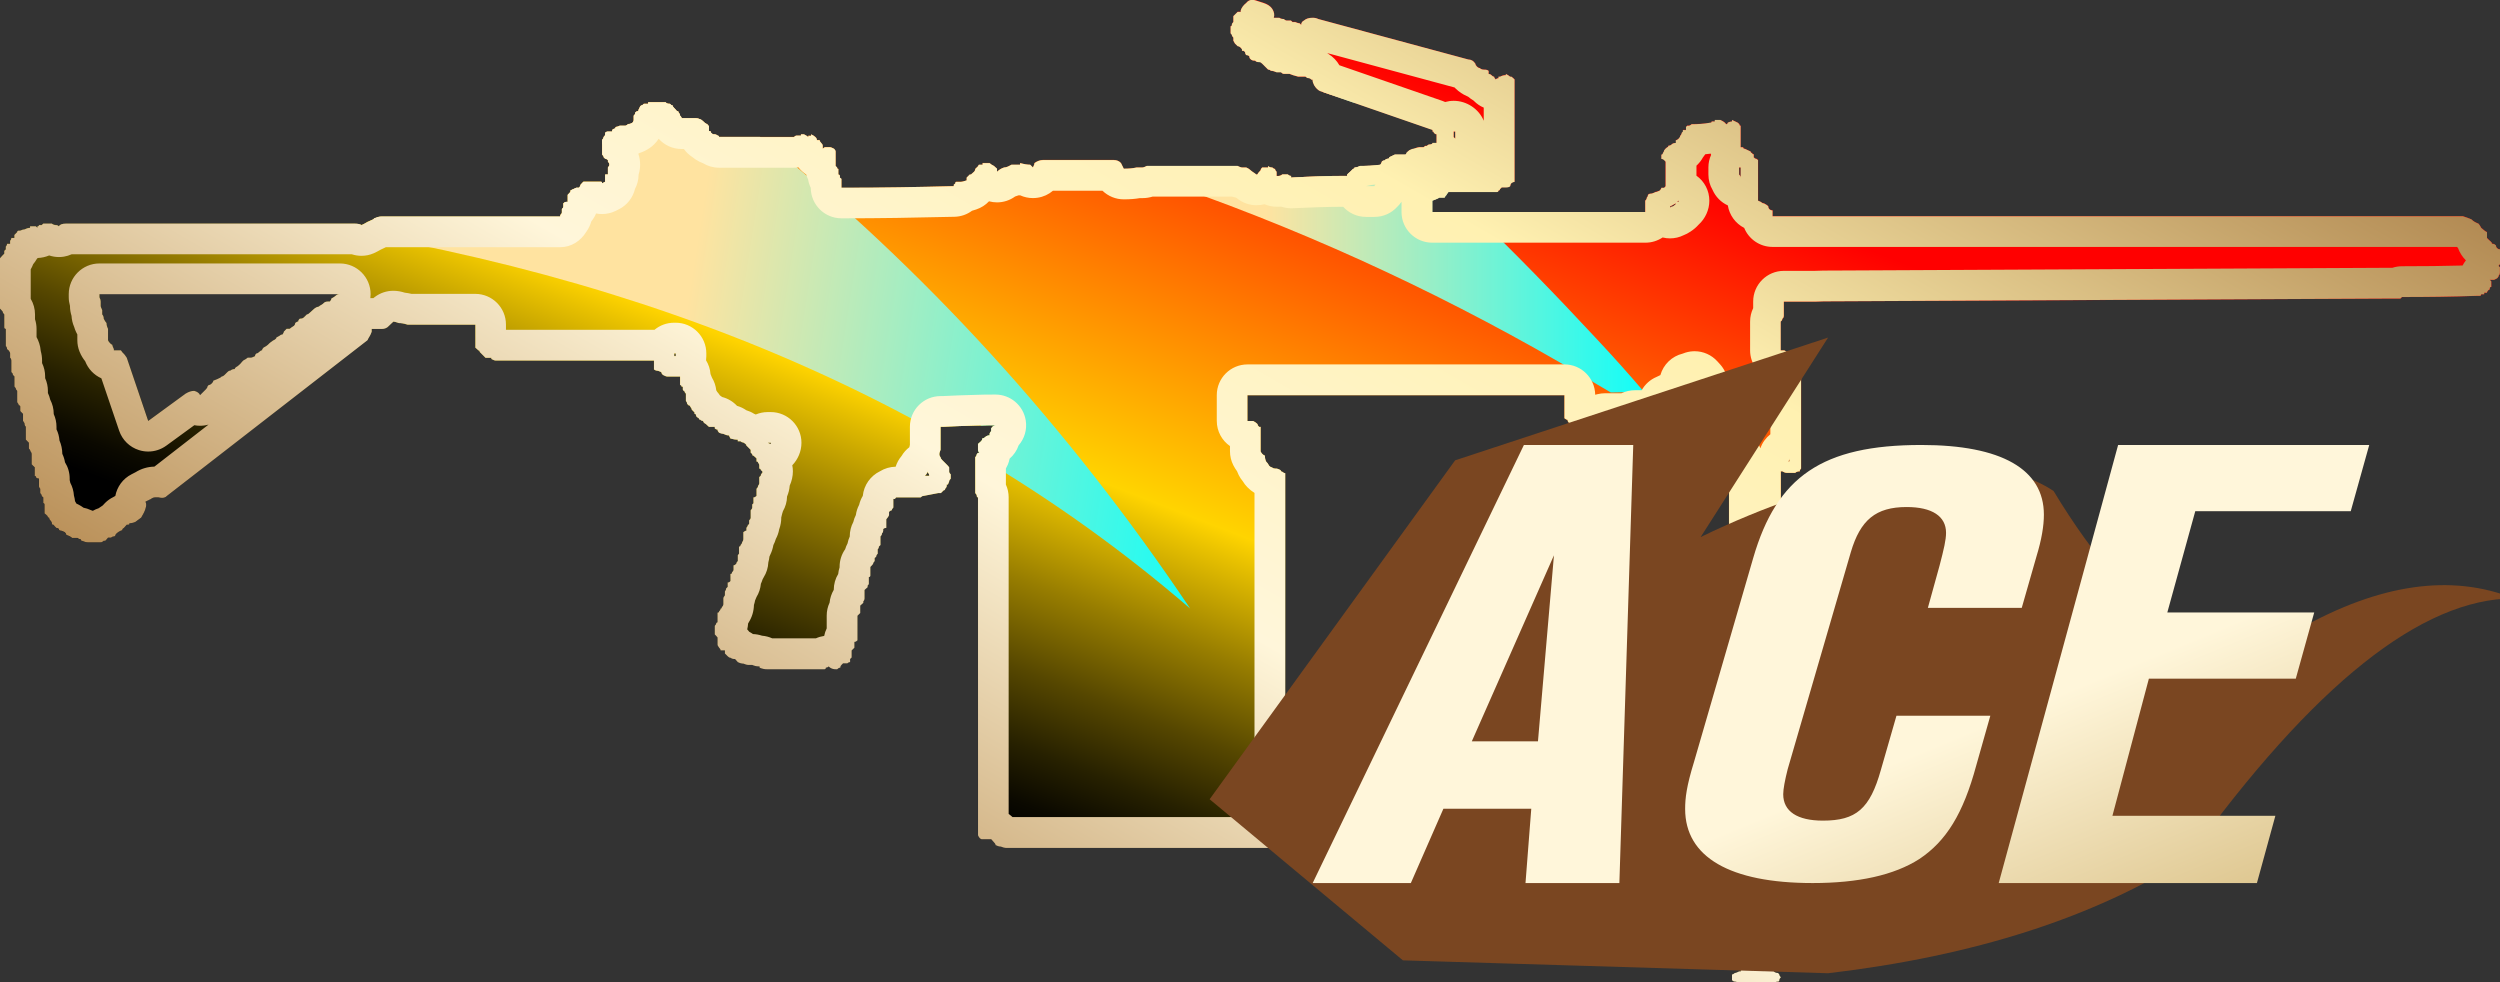 <?xml version="1.0" encoding="utf-8"?>
<!-- Generator: Adobe Illustrator 16.0.0, SVG Export Plug-In . SVG Version: 6.00 Build 0)  -->
<!DOCTYPE svg PUBLIC "-//W3C//DTD SVG 1.1//EN" "http://www.w3.org/Graphics/SVG/1.1/DTD/svg11.dtd">
<svg version="1.1" id="图层_1" xmlns="http://www.w3.org/2000/svg" xmlns:xlink="http://www.w3.org/1999/xlink" x="0px" y="0px"
	 width="81.465px" height="32px" viewBox="0 0 81.465 32" enable-background="new 0 0 81.465 32" xml:space="preserve">
<rect x="0" y="0" width="81.465" height="32" fill="#333333" stroke="none"/>
<g>
	<rect fill="none" width="81.465" height="32"/>
	<rect x="0.587" y="-0.784" fill="none" width="81.465" height="32"/>
	<g>
		<g>
			<g>
				
					<linearGradient id="SVGID_1_" gradientUnits="userSpaceOnUse" x1="-783.87" y1="374.576" x2="-784.87" y2="373.576" gradientTransform="matrix(81.467 0 0 -31.985 63940.117 11980.521)">
					<stop  offset="0.251" style="stop-color:#FF0000"/>
					<stop  offset="0.522" style="stop-color:#FFD400"/>
					<stop  offset="0.536" style="stop-color:#E8C100"/>
					<stop  offset="0.588" style="stop-color:#977D00"/>
					<stop  offset="0.634" style="stop-color:#564700"/>
					<stop  offset="0.673" style="stop-color:#272100"/>
					<stop  offset="0.702" style="stop-color:#0B0900"/>
					<stop  offset="0.719" style="stop-color:#000000"/>
				</linearGradient>
				<path fill="url(#SVGID_1_)" d="M81.473,8.12c-0.03,0-0.07,0-0.101-0.04c-0.029-0.02-0.04-0.06-0.04-0.08
					c-0.04-0.04-0.069-0.06-0.1-0.06s-0.04-0.02-0.04-0.04c-0.07-0.07-0.12-0.11-0.15-0.15V7.56c-0.06-0.02-0.119-0.08-0.189-0.14
					c-0.03-0.05-0.061-0.11-0.09-0.13c-0.09-0.04-0.17-0.08-0.23-0.14c-0.09-0.05-0.189-0.07-0.28-0.11H57.763V6.85
					c-0.03,0-0.07-0.01-0.101-0.04c-0.029-0.02-0.04-0.06-0.04-0.1c-0.029-0.02-0.08-0.05-0.14-0.09c-0.04,0-0.07-0.02-0.1-0.04
					l-0.091-0.04V5.21l-0.05-0.04c-0.029,0-0.06-0.01-0.09-0.05v-0.1c-0.03,0-0.05,0-0.05-0.04c-0.03,0-0.05-0.02-0.05-0.04
					c-0.061-0.03-0.12-0.06-0.2-0.1h-0.03c0-0.03-0.02-0.05-0.05-0.05h-0.05v-0.7c-0.03,0-0.04-0.01-0.04-0.05L56.633,4
					c-0.061-0.04-0.131-0.06-0.19-0.09v0.05c-0.03,0-0.08,0-0.14,0.04c0,0.02-0.021,0.04-0.051,0.04L56.213,4
					c-0.04-0.04-0.08-0.06-0.15-0.09h-0.18v0.05h-0.11c0,0.02,0,0.04-0.04,0.04c-0.21,0.04-0.42,0.04-0.61,0.04
					c-0.029,0.04-0.06,0.05-0.1,0.05h-0.04l-0.04,0.04v0.1h-0.1v0.06l-0.04,0.04c0,0.02-0.021,0.07-0.051,0.09
					c0,0.04-0.02,0.06-0.05,0.1c-0.029,0.02-0.06,0.04-0.09,0.04v0.1c-0.07,0-0.11,0.01-0.14,0.05c-0.03,0.02-0.07,0.04-0.11,0.04
					c0,0.02-0.01,0.04-0.03,0.04c-0.05,0.04-0.069,0.06-0.1,0.11c0,0.02-0.03,0.06-0.04,0.08c0,0.04-0.03,0.06-0.05,0.06v0.13
					c0.02,0,0.05,0.02,0.09,0.04l0.04,0.06v0.79l-0.04,0.06h-0.09c-0.021,0.04-0.03,0.05-0.061,0.09c-0.06,0.02-0.1,0.04-0.14,0.04
					c-0.01,0-0.01,0.02-0.02,0.02c-0.051,0.02-0.091,0.04-0.12,0.04c-0.04,0-0.07,0-0.101,0.03c0,0.04-0.01,0.07-0.04,0.1
					c0,0.04-0.02,0.06-0.05,0.1v0.37h-6.939V6.54c0.09-0.04,0.17-0.06,0.229-0.1h0.15c0.029,0,0.04-0.02,0.04-0.04l0.05-0.06V6.31
					c0.03,0,0.05-0.02,0.05-0.06h1.59c0.03,0,0.05-0.02,0.05-0.04c0.03,0,0.051-0.02,0.051-0.05l0.04-0.04l0.01-0.02h0.14
					c0.061,0,0.11-0.01,0.141-0.04c0-0.02,0.01-0.06,0.039-0.1c0.04-0.02,0.07-0.04,0.101-0.04V2.58
					c-0.03-0.02-0.061-0.06-0.101-0.08h-0.039c-0.04-0.04-0.08-0.06-0.141-0.09v0.03c-0.07,0-0.13,0.02-0.189,0.06h-0.051v0.04
					c-0.029,0-0.06,0.02-0.09,0.04c-0.029-0.02-0.05-0.06-0.05-0.08c-0.03,0-0.06-0.02-0.09-0.06c-0.03-0.02-0.061-0.03-0.09-0.03
					v-0.1c-0.04-0.04-0.08-0.04-0.15-0.04c-0.06,0-0.11-0.02-0.14-0.06c-0.03,0-0.061-0.02-0.09-0.04
					c-0.03-0.04-0.051-0.07-0.051-0.09c-0.06-0.1-0.14-0.14-0.229-0.14l-4.89-1.32c-0.061-0.04-0.12-0.04-0.19-0.04
					c-0.12,0-0.21,0.02-0.28,0.09c-0.06,0.02-0.09,0.08-0.09,0.14l-0.05-0.06c-0.03,0-0.08,0-0.14-0.04h-0.091l-0.05-0.04h-0.14
					c-0.03,0-0.061-0.02-0.101-0.05c-0.06,0-0.1-0.02-0.14-0.04h-0.18c0.029-0.1,0.01-0.2-0.05-0.29c-0.061-0.1-0.16-0.16-0.28-0.2
					L40.902,0c-0.13-0.02-0.22,0-0.29,0.09c-0.09,0.08-0.15,0.16-0.18,0.24v0.05h-0.1c-0.03,0.04-0.06,0.06-0.09,0.1l-0.05,0.04
					v0.19c-0.03,0.04-0.05,0.06-0.05,0.1c0,0.02-0.01,0.04-0.04,0.04v0.23l0.04,0.05c0,0.04,0.02,0.06,0.05,0.1v0.1l0.05,0.09
					c0.03,0.02,0.06,0.06,0.09,0.08c0.03,0,0.07,0.02,0.1,0.06l0.04,0.04v0.06h0.05l0.05,0.03c0,0.04,0.01,0.08,0.04,0.1
					c0.03,0,0.07,0.02,0.1,0.04c0,0.05,0.01,0.08,0.05,0.11c0.03,0.02,0.07,0.04,0.14,0.04c0.03,0.04,0.07,0.04,0.14,0.04
					c0.03,0,0.06,0.02,0.09,0.06c0.03,0.02,0.06,0.05,0.09,0.09c0.029,0.02,0.06,0.06,0.1,0.1c0.03,0,0.061,0,0.09,0.04
					c0.061,0,0.12,0.02,0.19,0.04h0.14c0.03,0.03,0.061,0.06,0.09,0.06h0.19c0.06,0.03,0.16,0.05,0.28,0.09h0.239
					c0.03,0.02,0.061,0.04,0.091,0.04c0.029,0,0.069,0.02,0.1,0.05h0.04c0,0.07,0.02,0.12,0.05,0.18c0.061,0.11,0.13,0.17,0.19,0.19
					L43.103,3l1.04,0.35l2.54,0.88v0.06c0.03,0,0.04,0,0.04,0.04c0.029,0.02,0.06,0.05,0.09,0.05v0.28h-0.13
					c0,0.03-0.04,0.05-0.101,0.05c-0.029,0-0.06,0.02-0.09,0.04h-0.05l-0.05,0.04h-0.141c-0.029,0-0.09,0.02-0.189,0.06
					c-0.03,0-0.08,0.02-0.14,0.05l-0.03,0.02l-0.061,0.06c0,0.04-0.02,0.06-0.05,0.06h-0.33l-0.18,0.08c0,0.04-0.021,0.05-0.05,0.05
					c-0.03,0-0.07,0.02-0.101,0.06c-0.029,0-0.06,0-0.09,0.04h-0.01c0,0.02-0.01,0.06-0.04,0.1c-0.22,0.03-0.44,0.04-0.66,0.04
					c-0.06,0.03-0.12,0.05-0.18,0.05c0,0.02-0.021,0.04-0.05,0.04c-0.03,0.04-0.061,0.06-0.091,0.09
					c-0.01,0.01-0.02,0.02-0.029,0.03c-0.03,0.02-0.05,0.05-0.07,0.07v0.04c-0.63,0-1.24,0.02-1.83,0.06V5.73
					c-0.03,0-0.06,0-0.1-0.04h-0.181c-0.01,0-0.02,0-0.02,0c-0.06,0.04-0.09,0.04-0.12,0.04h-0.05V5.6
					c-0.03-0.04-0.05-0.06-0.05-0.1c-0.03,0-0.061-0.02-0.09-0.04c-0.07,0-0.11-0.02-0.141-0.05v0.05h-0.19
					c-0.03,0.02-0.05,0.06-0.05,0.08c-0.03,0.04-0.06,0.08-0.09,0.11c0,0.02-0.02,0.04-0.05,0.04l-0.05-0.04
					c-0.06-0.05-0.11-0.07-0.14-0.11c-0.03-0.02-0.07-0.06-0.14-0.08h-0.14c-0.03,0-0.08-0.02-0.14-0.05h-2.96
					c-0.06,0.03-0.11,0.05-0.14,0.05h-0.19c-0.12,0.02-0.26,0.04-0.42,0.04c-0.03-0.06-0.06-0.12-0.09-0.19
					c-0.06-0.06-0.14-0.1-0.24-0.1h-2.3c-0.09,0-0.19,0.04-0.28,0.1c0,0.04-0.02,0.09-0.05,0.15c-0.03-0.04-0.06-0.06-0.09-0.09
					c-0.1,0-0.21-0.02-0.33-0.06v0.06h-0.28c-0.1,0.05-0.17,0.09-0.24,0.09c-0.09,0.02-0.17,0.08-0.23,0.14V5.5l-0.1-0.09
					c-0.06-0.03-0.11-0.06-0.14-0.1h-0.23v0.06h-0.1c-0.03,0-0.04,0.01-0.04,0.04l-0.1,0.09c0,0.04-0.01,0.06-0.04,0.1
					c-0.03,0.02-0.07,0.06-0.1,0.09h-0.04l-0.1,0.1v0.09c-0.09,0.03-0.15,0.04-0.19,0.04h-0.14c-0.03,0-0.04,0.02-0.04,0.06
					l-0.05,0.04v0.04c-1.19,0.04-2.37,0.06-3.52,0.06h-0.14V5.83l-0.05-0.04V5.73c0-0.02-0.02-0.04-0.05-0.04V5.5
					c-0.03,0-0.04-0.02-0.04-0.04l-0.05-0.05V4.94c0-0.03-0.02-0.06-0.05-0.09c-0.06-0.04-0.11-0.06-0.14-0.06h-0.14
					c-0.03,0-0.06,0.02-0.09,0.06v-0.1c0-0.04-0.02-0.06-0.05-0.09c-0.03-0.04-0.05-0.06-0.05-0.1h-0.09c0-0.02-0.01-0.06-0.05-0.1
					c-0.03-0.02-0.07-0.05-0.14-0.08v0.04h-0.09v0.04c-0.03-0.02-0.08-0.05-0.14-0.08h-0.1v0.04h-0.14c-0.03,0-0.06,0.02-0.09,0.04
					h-2.44c0-0.02-0.02-0.04-0.05-0.04c-0.03-0.04-0.08-0.04-0.14-0.04c-0.06-0.03-0.09-0.07-0.09-0.11h-0.05V4.1
					c-0.03,0-0.05-0.02-0.05-0.06c-0.03,0-0.06-0.02-0.09-0.04c-0.03-0.04-0.07-0.06-0.1-0.09c-0.06-0.03-0.12-0.06-0.19-0.06h-0.46
					c0-0.02-0.02-0.06-0.05-0.08c0-0.04-0.02-0.08-0.05-0.1c0-0.04-0.01-0.05-0.05-0.05c-0.03-0.04-0.06-0.06-0.09-0.1
					c-0.03-0.02-0.05-0.06-0.05-0.08c-0.03,0-0.06-0.02-0.09-0.06c-0.06,0-0.11,0-0.14-0.05h-0.57v0.05h-0.14
					c-0.03,0.04-0.06,0.06-0.09,0.06c-0.03,0.02-0.05,0.06-0.05,0.08c-0.03,0.04-0.04,0.08-0.04,0.1c-0.04,0-0.07,0.01-0.1,0.05
					c0,0.04-0.01,0.06-0.05,0.1v0.14c0,0.03-0.01,0.05-0.04,0.09c-0.06,0.04-0.11,0.04-0.14,0.04c-0.04,0.04-0.07,0.06-0.1,0.06
					h-0.18c-0.04,0.02-0.07,0.03-0.1,0.03c-0.03,0-0.04,0.03-0.04,0.06c-0.04,0-0.07,0.02-0.1,0.04v0.06h-0.14
					c-0.03,0-0.06,0-0.09,0.04v0.05c0,0.03-0.02,0.06-0.05,0.08c0,0.04-0.02,0.06-0.05,0.1v0.23c0,0.02,0,0.02,0,0.02v0.23
					c0.03,0.02,0.05,0.06,0.05,0.08l0.05,0.05c0.01,0,0.02,0,0.04,0.01c0.01,0.01,0.03,0.02,0.05,0.03v0.06
					c0.03,0.02,0.05,0.06,0.05,0.1c0,0.03-0.02,0.05-0.05,0.09v0.23h-0.09v0.23l-0.1,0.06c0-0.04-0.01-0.06-0.04-0.06h-0.57
					l-0.09,0.1c0,0.02-0.02,0.06-0.05,0.1h-0.09c-0.06,0.03-0.13,0.05-0.19,0.09v0.04l-0.09,0.1v0.23h-0.05
					c-0.03,0-0.06,0.02-0.09,0.04v0.11c0,0.02-0.02,0.06-0.05,0.08v0.11c0,0.02-0.01,0.06-0.05,0.08v0.06h-5.82
					c-0.06,0-0.12,0-0.19,0.04c-0.03,0-0.06,0.02-0.09,0.05c-0.06,0.02-0.13,0.06-0.19,0.08c-0.06,0.04-0.12,0.08-0.19,0.1
					c-0.03-0.02-0.11-0.04-0.23-0.04h-9.39c-0.13,0-0.21,0.02-0.24,0.09c-0.03-0.03-0.06-0.05-0.09-0.05
					c-0.06,0-0.11-0.02-0.14-0.04h-0.28l-0.05,0.04h-0.09c0,0.04-0.02,0.05-0.05,0.05v0.04l-0.05-0.04h-0.19v0.04
					c-0.06,0-0.12,0.02-0.18,0.06c-0.03,0-0.08,0-0.14,0.04h-0.05c-0.03,0-0.05,0.02-0.05,0.04c-0.03,0.04-0.06,0.06-0.09,0.1v0.09
					h-0.1c0,0.04-0.01,0.06-0.04,0.1v0.09h-0.1c0,0.04-0.01,0.06-0.04,0.1v0.08l-0.05,0.05v0.1l-0.05,0.04
					c-0.03,0.04-0.06,0.07-0.09,0.11v1.64c0.03,0.02,0.06,0.06,0.09,0.1c0,0.03,0.02,0.05,0.05,0.09v0.42
					c0,0.02,0.02,0.04,0.05,0.04v0.56c0.03,0.04,0.04,0.06,0.04,0.11l0.05,0.04c0.03,0.04,0.05,0.06,0.05,0.1v0.14
					c0.03,0.03,0.04,0.05,0.04,0.09v0.37c0.04,0.04,0.05,0.07,0.05,0.09l0.05,0.06v0.33c0.03,0.02,0.05,0.06,0.05,0.09l0.04,0.04
					v0.37c0.03,0.05,0.05,0.07,0.05,0.11c0.03,0,0.05,0.02,0.05,0.04v0.15c0.03,0.02,0.06,0.06,0.09,0.08v0.23
					c0.03,0.04,0.05,0.08,0.05,0.1c0,0.04,0.01,0.07,0.04,0.1v0.42l0.1,0.09v0.2c0.03,0.03,0.05,0.05,0.05,0.09
					c0.03,0.02,0.04,0.06,0.04,0.1v0.31c0.03,0.04,0.06,0.07,0.1,0.11v0.27c0.03,0,0.04,0.02,0.04,0.06
					c0.04,0.02,0.07,0.04,0.1,0.04v0.23c0,0.04,0.01,0.07,0.04,0.09v0.14c0.03,0.04,0.05,0.06,0.05,0.11l0.05,0.04v0.19
					c0.03,0,0.04,0.02,0.04,0.04v0.28c0.04,0.03,0.07,0.07,0.1,0.09c0,0.051,0.01,0.061,0.05,0.061c0,0.02,0.01,0.06,0.04,0.09
					c0.03,0.021,0.05,0.07,0.05,0.1c0,0.021,0.01,0.04,0.05,0.04c0.03,0.021,0.06,0.07,0.09,0.101c0.03,0,0.06,0.01,0.09,0.04
					c0,0.029,0.02,0.05,0.05,0.05c0.03,0,0.08,0.02,0.14,0.05c0.03,0.03,0.05,0.061,0.05,0.09c0.09,0.03,0.15,0.061,0.19,0.101h0.18
					c0.03,0.029,0.07,0.04,0.1,0.04c0,0.029,0.01,0.05,0.04,0.05c0.07,0.03,0.13,0.05,0.19,0.05h0.42c0.04,0,0.07-0.02,0.1-0.05
					h0.05c0.03-0.03,0.06-0.061,0.09-0.101h0.1c0.03-0.029,0.06-0.039,0.09-0.039s0.05-0.021,0.05-0.051l0.04-0.05
					c0.03-0.03,0.08-0.06,0.14-0.09c0.04,0,0.05-0.021,0.05-0.05l0.05-0.04c0.03-0.03,0.06-0.07,0.09-0.101h0.04
					c0.03,0,0.05-0.02,0.05-0.06c0.06,0,0.13,0,0.19-0.03l0.19-0.14c0.06-0.101,0.11-0.19,0.14-0.29c0.03-0.1,0.03-0.17,0-0.23
					c0.06-0.04,0.12-0.06,0.18-0.1c0.04-0.02,0.08-0.04,0.15-0.04h0.09c0.13,0.02,0.22,0.02,0.28-0.05l6.53-5.08
					c0.01,0,0.02-0.02,0.02-0.04c0.05-0.08,0.09-0.14,0.12-0.23v-0.1h0.33c0.09,0,0.17-0.02,0.23-0.09
					c0.07-0.06,0.11-0.12,0.15-0.14c0.03,0,0.09,0.02,0.18,0.04c0.06,0,0.16,0.02,0.28,0.06h2.21v0.75c0.03,0.02,0.07,0.05,0.1,0.09
					c0.03,0,0.04,0.02,0.04,0.04l0.19,0.2h0.19v0.03c0.06,0.04,0.11,0.06,0.14,0.06h5.16v0.29c0.04,0.02,0.07,0.04,0.1,0.04
					c0.03,0,0.08,0.02,0.14,0.04c0,0.04,0.02,0.07,0.05,0.09c0.06,0.04,0.11,0.06,0.14,0.06h0.42v0.27c0.03,0,0.05,0.02,0.05,0.06
					h0.04v0.09c0,0.02,0.02,0.04,0.05,0.04c0,0.04,0.02,0.06,0.05,0.1v0.23c0.03,0.04,0.04,0.06,0.04,0.1l0.05,0.05
					c0.03,0,0.05,0.02,0.05,0.04c0.03,0.04,0.05,0.06,0.05,0.1l0.09,0.09v0.04c0.03,0,0.05,0.02,0.05,0.06
					c0,0.02,0.03,0.06,0.09,0.08c0,0.04,0.02,0.05,0.05,0.05c0.03,0.04,0.06,0.04,0.09,0.04c0,0.04,0.03,0.08,0.09,0.1
					c0.03,0.04,0.07,0.07,0.1,0.1h0.19v0.05c0.03,0.02,0.06,0.04,0.09,0.04c0,0.04,0.02,0.06,0.05,0.1
					c0.06,0.02,0.11,0.03,0.14,0.03c0.06,0.04,0.12,0.06,0.18,0.06l0.05,0.1c0.1,0.02,0.17,0.04,0.24,0.04v0.05h0.09
					c0.03,0.03,0.06,0.04,0.09,0.04c0.07,0.04,0.1,0.06,0.1,0.1l0.05,0.04c0.03,0.04,0.06,0.06,0.09,0.1v0.09l0.05,0.04
					c0,0.04,0.01,0.06,0.04,0.06c0.04,0.03,0.07,0.06,0.1,0.09v0.1c0.03,0,0.05,0,0.05,0.04c0.03,0.02,0.04,0.05,0.04,0.09v0.1
					c0.03,0,0.05,0.02,0.05,0.04l0.05,0.04v0.06c-0.04,0.03-0.05,0.05-0.05,0.09l-0.05,0.04v0.19c0,0.04-0.01,0.06-0.04,0.1
					c0,0.04-0.02,0.07-0.05,0.09v0.24c-0.03,0.03-0.06,0.05-0.1,0.05v0.19l-0.04,0.04v0.1c0,0.02-0.02,0.06-0.05,0.08v0.25
					c0,0.02-0.02,0.06-0.05,0.09v0.08c0,0.04-0.01,0.06-0.04,0.06c0,0.021-0.02,0.061-0.05,0.101v0.09c-0.03,0-0.06,0.02-0.1,0.05
					v0.23c0,0.029-0.01,0.06-0.04,0.1c0,0.03-0.02,0.061-0.05,0.09c0,0.03-0.01,0.05-0.05,0.05v0.23l-0.04,0.05v0.19
					c-0.03,0.029-0.05,0.06-0.05,0.09c-0.03,0.03-0.06,0.05-0.09,0.05v0.14c0,0.03-0.02,0.061-0.05,0.091
					c0,0.029-0.01,0.05-0.05,0.05v0.229c-0.03,0.04-0.06,0.051-0.09,0.051v0.14l-0.05,0.05c0,0.03-0.01,0.061-0.04,0.1V19.4
					c-0.03,0.04-0.05,0.069-0.05,0.1v0.18c0,0.03-0.01,0.07-0.05,0.101c0,0.029-0.01,0.05-0.04,0.05c0,0.03-0.02,0.06-0.05,0.09
					c0,0.03-0.02,0.04-0.05,0.04v0.29c0,0.03-0.01,0.04-0.04,0.04c0,0.04-0.02,0.07-0.05,0.1v0.28c0.03,0.03,0.06,0.061,0.09,0.1V21
					c0,0.03,0.02,0.06,0.05,0.1c0.03,0.03,0.05,0.061,0.05,0.091h0.14v0.1c0.03,0.03,0.06,0.06,0.09,0.09s0.06,0.05,0.1,0.05
					c0.03,0.03,0.07,0.04,0.14,0.04l0.09,0.101c0.06,0.029,0.13,0.05,0.19,0.05c0.06,0.03,0.11,0.04,0.14,0.04h0.14
					c0.06,0.03,0.14,0.05,0.24,0.05v0.04c0.09,0.04,0.17,0.05,0.23,0.05h1.88c0.03,0,0.05-0.01,0.05-0.05
					c0.03,0,0.06-0.01,0.09-0.04l0.05,0.04c0.06,0.04,0.12,0.05,0.18,0.05h0.05c0.03-0.03,0.06-0.05,0.1-0.05
					c0-0.03,0.01-0.06,0.04-0.09l0.05-0.05h0.14c0.03-0.03,0.06-0.04,0.09-0.04V21.47l0.05-0.05V21.19
					c0.03-0.03,0.06-0.061,0.09-0.091V20.91c0.04,0,0.07-0.021,0.1-0.05V20.06c0.03-0.029,0.06-0.06,0.09-0.09V19.73
					c0.03-0.03,0.07-0.061,0.1-0.091v-0.05c0.03-0.03,0.04-0.06,0.04-0.09v-0.28c0.03-0.029,0.07-0.06,0.1-0.09v-0.05l0.04-0.05
					V18.8c0.03,0,0.05-0.02,0.05-0.05v-0.28c0.03-0.029,0.06-0.06,0.09-0.1c0-0.03,0.02-0.061,0.05-0.09V18.18l0.05-0.04
					c0-0.029,0.01-0.06,0.05-0.1V17.9c0.03-0.03,0.04-0.061,0.04-0.091l0.05-0.05V17.48c0.03-0.03,0.05-0.061,0.05-0.101
					c0.03-0.03,0.04-0.06,0.04-0.09v-0.05c0.03-0.03,0.07-0.04,0.1-0.04v-0.28l0.04-0.05c0.03-0.04,0.05-0.07,0.05-0.101v-0.09
					c0.03-0.029,0.06-0.05,0.09-0.05c0-0.03,0.02-0.06,0.05-0.09v-0.28h0.05l0.04-0.05h0.8c0.03-0.03,0.06-0.05,0.1-0.05
					c0.15-0.03,0.31-0.06,0.47-0.09h0.09l0.09-0.09c0.03,0,0.05-0.02,0.05-0.05c0.03-0.03,0.05-0.06,0.05-0.1v-0.04h0.04l0.04-0.1
					c0-0.03,0.02-0.06,0.05-0.09v-0.14c-0.03-0.03-0.05-0.06-0.05-0.09v-0.14c-0.03-0.04-0.06-0.07-0.09-0.1l-0.14-0.14
					c-0.03-0.03-0.05-0.06-0.05-0.09c-0.03-0.03-0.04-0.07-0.04-0.1c0-0.03,0.01-0.07,0.04-0.14v-0.75h0.1
					c0.35-0.02,0.7-0.03,1.06-0.04h0.15c0.16-0.01,0.32-0.01,0.48-0.01c-0.03,0.01-0.07,0.02-0.1,0.05l-0.04,0.05v0.07
					c0,0.01,0,0.01,0,0.02c-0.03,0.03-0.05,0.06-0.05,0.09v0.05c-0.06,0-0.11,0.02-0.14,0.05c-0.03,0.03-0.07,0.05-0.1,0.05
					c0,0.03-0.01,0.06-0.04,0.09l-0.1,0.09v0.19c0,0.03,0.02,0.07,0.05,0.1h-0.05l-0.04,0.04c0,0.01,0,0.03-0.01,0.04
					c-0.01,0.02-0.02,0.04-0.04,0.06v1.17c0.03,0.03,0.05,0.06,0.05,0.09c0,0.03,0.01,0.05,0.04,0.05v11c0,0.03,0.02,0.06,0.05,0.1
					c0.03,0.03,0.06,0.04,0.09,0.04h0.29c0.03,0.03,0.06,0.07,0.09,0.101c0.03,0.03,0.05,0.06,0.05,0.09
					c0.06,0.03,0.12,0.05,0.18,0.05c0.07,0.03,0.11,0.04,0.15,0.04h8.729c0.061,0,0.11-0.01,0.141-0.04c0.03,0,0.06-0.02,0.09-0.05
					c0-0.03,0.02-0.06,0.05-0.09V26.93l0.101-0.1V15.42c-0.03,0-0.07-0.02-0.101-0.05c-0.03,0-0.05-0.02-0.05-0.05
					c-0.06-0.03-0.11-0.05-0.14-0.05h-0.04c-0.03,0-0.07-0.01-0.101-0.04c-0.029,0-0.06-0.02-0.09-0.05
					c-0.03-0.06-0.07-0.11-0.1-0.14c-0.03-0.06-0.04-0.13-0.04-0.19c-0.07-0.03-0.11-0.08-0.14-0.14v-0.8h-0.05
					c-0.03-0.03-0.05-0.06-0.05-0.09c-0.03-0.03-0.08-0.07-0.14-0.1h-0.19v-0.84h10.33v0.75c0.04,0.03,0.07,0.05,0.1,0.05
					c0,0.03,0.011,0.06,0.04,0.09c0.07,0.03,0.11,0.05,0.15,0.05h0.09c0.03,0.03,0.05,0.06,0.05,0.09h0.471
					c0.149-0.03,0.3-0.06,0.42-0.09h0.89l0.05-0.05c0-0.04,0.021-0.05,0.05-0.05h0.19v0.05c0.06,0.03,0.12,0.04,0.19,0.04h0.09
					l0.05-0.04c0.09,0,0.17-0.02,0.229-0.05h0.101c0-0.03,0.01-0.05,0.04-0.05s0.05-0.01,0.05-0.04c0.03-0.03,0.05-0.07,0.05-0.1
					l0.05-0.04c0.021,0,0.04-0.02,0.04-0.05v-0.23c0.03,0,0.061-0.02,0.101-0.05c0.09-0.03,0.2-0.06,0.319-0.1
					c0.03,0,0.08-0.01,0.15-0.04l0.04-0.05c0.03-0.03,0.05-0.06,0.05-0.09c0.03-0.03,0.04-0.07,0.04-0.1V12.5
					c0.07,0,0.12-0.01,0.15-0.05l0.09,0.1v0.19c0.03,0,0.05,0.01,0.05,0.04c0.03,0.03,0.05,0.07,0.05,0.1v0.18
					c0.03,0.04,0.061,0.07,0.09,0.1l0.04,0.05c0.07,0.03,0.131,0.04,0.19,0.04l0.05,0.1c0.03,0,0.061,0.01,0.09,0.05h-0.09v0.32
					c0.03,0.03,0.05,0.07,0.05,0.1c0.021,0.03,0.04,0.06,0.04,0.09v0.33c-0.029,0.03-0.04,0.06-0.04,0.09
					c0,0.03-0.02,0.05-0.05,0.05v0.19c0.03,0,0.061,0.01,0.09,0.05c-0.029,0-0.04,0.01-0.04,0.04c0,0.03-0.02,0.07-0.05,0.1v0.56
					l0.09,0.09v-0.04h0.471v2.34l-0.051,0.05c-0.029,0.03-0.06,0.05-0.09,0.05c0,0.03-0.01,0.061-0.05,0.091v0.14h-0.14
					c-0.03,0-0.04,0.02-0.04,0.05v10.65c0.029,0.029,0.04,0.06,0.04,0.1v0.09l0.05,0.051c0.03,0.029,0.05,0.06,0.05,0.09l0.04,0.05
					v0.09c0.04,0.04,0.05,0.07,0.05,0.1c0.03,0.03,0.08,0.061,0.141,0.091h0.14c0,0.04,0.02,0.069,0.05,0.1
					c0.03,0,0.08,0.01,0.141,0.04v0.1h0.05v2.011h-0.05c-0.061,0.029-0.11,0.05-0.141,0.05c-0.03,0.03-0.069,0.05-0.09,0.05v0.18
					c0.021,0.03,0.06,0.051,0.09,0.051s0.08,0.01,0.141,0.05h1.13c0.029-0.03,0.08-0.05,0.14-0.05c0.03,0,0.04-0.021,0.04-0.051
					c0-0.029,0.02-0.06,0.05-0.09c-0.03-0.03-0.05-0.06-0.05-0.09l-0.04-0.05c-0.07,0-0.11-0.021-0.14-0.05v-2.03
					c0.029-0.03,0.06-0.061,0.09-0.09c0-0.03,0.02-0.061,0.05-0.09h0.521c0.029-0.03,0.039-0.07,0.039-0.101v-0.09
					c0-0.03-0.01-0.06-0.039-0.09c-0.04-0.04-0.07-0.05-0.101-0.05c0-0.03,0.021-0.07,0.05-0.101V18.61l0.04-0.051
					c0.03-0.029,0.05-0.06,0.05-0.09v-0.14c0-0.04-0.02-0.07-0.05-0.1h-0.04c-0.029,0-0.05-0.011-0.05-0.051v-0.04
					c-0.03-0.029-0.05-0.06-0.05-0.1L58.272,18v-0.1c-0.03-0.03-0.06-0.04-0.1-0.04l-0.04-0.051h-0.15v-0.05
					c0-0.029,0.02-0.06,0.05-0.09v-2.31h0.05c0.061,0.04,0.11,0.05,0.141,0.05h0.279c0.03-0.03,0.08-0.05,0.15-0.05v-0.04l0.04-0.05
					v-3.05c0-0.03,0.03-0.06,0.1-0.1l-0.05-0.04v-0.05c-0.029-0.03-0.05-0.06-0.05-0.09V11.8h-0.09v-0.14h-0.05
					c0-0.04-0.011-0.07-0.051-0.1c-0.029-0.03-0.06-0.04-0.09-0.04c-0.06,0-0.109-0.02-0.14-0.05h-0.05
					c-0.03-0.03-0.061-0.05-0.09-0.05h-0.11v-0.94c0.05-0.03,0.06-0.06,0.06-0.09c0.011-0.01,0.011-0.01,0.021-0.02
					c0.02-0.02,0.03-0.05,0.03-0.08V9.83h1.029c0.181-0.01,0.36-0.01,0.561-0.01c6.01-0.03,12.05-0.06,18.13-0.09h0.37l0.05-0.05
					c0.81,0,1.64-0.01,2.49-0.04h0.05c0.03,0,0.04-0.02,0.04-0.05h0.1V9.54h0.09c0-0.03,0.021-0.06,0.051-0.09
					c0.029,0,0.04-0.02,0.04-0.05c0-0.03,0.02-0.05,0.05-0.05V9.17l-0.05-0.05h0.14l0.1-0.05c0.03-0.03,0.051-0.06,0.051-0.09
					c0.029-0.03,0.04-0.06,0.04-0.09V8.7c-0.03,0-0.04-0.02-0.04-0.05l0.05-0.05V8.12z M47.372,4.29h0.051v0.23l-0.051-0.06V4.29z
					 M10.942,9.63c-0.03,0.04-0.08,0.06-0.14,0.1c0,0.02-0.02,0.06-0.05,0.1h-0.05c-0.06,0-0.11,0-0.14,0.04
					c-0.03,0.03-0.08,0.07-0.14,0.09C10.393,10,10.362,10,10.333,10c-0.07,0.04-0.11,0.08-0.14,0.1c-0.03,0.03-0.07,0.07-0.1,0.09
					c-0.03,0.04-0.06,0.06-0.09,0.06l-0.09,0.08c-0.04,0.05-0.08,0.05-0.14,0.05c-0.04,0.04-0.05,0.06-0.05,0.1
					c-0.03,0-0.06,0.02-0.1,0.04c0,0.04-0.01,0.06-0.04,0.1c-0.06,0.04-0.11,0.07-0.14,0.09h-0.1l-0.09,0.1
					c0,0.02-0.02,0.06-0.05,0.1h-0.04c-0.04,0.03-0.08,0.05-0.15,0.09c0,0.02-0.01,0.02-0.02,0.04c-0.02,0.02-0.04,0.04-0.07,0.04
					c-0.02,0.02-0.04,0.02-0.06,0.04c-0.03,0.03-0.06,0.05-0.08,0.07l-0.05,0.04c-0.03,0.04-0.08,0.06-0.14,0.1
					c-0.03,0.02-0.05,0.05-0.05,0.09c-0.03,0-0.06,0.02-0.09,0.04c-0.03,0.04-0.06,0.06-0.09,0.06c-0.04,0.02-0.05,0.06-0.05,0.08
					c-0.06,0.03-0.11,0.06-0.14,0.06h-0.1c-0.03,0.03-0.08,0.05-0.14,0.09c-0.03,0.02-0.06,0.06-0.09,0.1
					c-0.03,0.03-0.06,0.06-0.1,0.09c-0.06,0.02-0.09,0.06-0.09,0.08c-0.06,0-0.11,0.02-0.14,0.06c-0.03,0-0.06,0-0.1,0.04
					l-0.09,0.09c-0.03,0.04-0.06,0.06-0.09,0.06l-0.05,0.04c-0.06,0.02-0.14,0.07-0.23,0.1c0,0.03-0.02,0.05-0.05,0.09
					c-0.03,0.02-0.06,0.04-0.1,0.04l-0.04,0.06c0,0.02-0.02,0.06-0.05,0.09l-0.19,0.19c-0.03-0.07-0.09-0.11-0.19-0.15
					c-0.09,0-0.18,0.04-0.28,0.1l-1.22,0.88l-0.7-2.05c-0.04-0.06-0.08-0.12-0.13-0.16c-0.02-0.04-0.04-0.06-0.06-0.08h-0.23v-0.04
					c-0.03-0.07-0.05-0.11-0.05-0.15c-0.02,0-0.04-0.02-0.05-0.02c-0.04-0.04-0.07-0.08-0.09-0.13v-0.37
					c-0.03-0.05-0.05-0.13-0.05-0.19c-0.03-0.02-0.06-0.08-0.09-0.14c0-0.05-0.02-0.11-0.05-0.13V10.1
					c-0.03-0.06-0.05-0.1-0.05-0.14V9.83c0-0.04-0.01-0.08-0.04-0.14V9.58h7.84C11.022,9.58,10.973,9.6,10.942,9.63z M22.022,11.6
					h-0.05v-0.08h0.05V11.6z M25.123,14.46c-0.03,0-0.06,0-0.1-0.04h0.1V14.46z M30.143,15.5c0.03-0.02,0.07-0.08,0.1-0.13v0.04
					c0.03,0.03,0.04,0.07,0.04,0.09H30.143z M44.792,6.07h-0.279c0.12-0.03,0.229-0.05,0.33-0.05
					C44.813,6.02,44.792,6.04,44.792,6.07z M54.542,6.71c-0.01,0.01-0.02,0.01-0.029,0.02c-0.03,0-0.061,0.01-0.09,0.04V6.73
					c0.029-0.01,0.05-0.03,0.079-0.04c0.03-0.02,0.07-0.04,0.11-0.06C54.612,6.66,54.593,6.67,54.542,6.71z M54.702,6.58h-0.05
					l0.05-0.04V6.58z M56.393,14.98v-0.04l0.05,0.04H56.393z M56.723,5.79c0-0.04-0.021-0.08-0.05-0.1V5.46h0.05V5.79z
					 M58.313,14.94v0.1h-0.04C58.303,15,58.313,14.98,58.313,14.94z"/>
			</g>
		</g>
	</g>
	<g>
		
			<linearGradient id="SVGID_2_" gradientUnits="userSpaceOnUse" x1="92.588" y1="42.569" x2="62.564" y2="42.569" gradientTransform="matrix(0.988 0.154 0.154 -0.988 -56.456 41.167)">
			<stop  offset="0" style="stop-color:#00FFFF"/>
			<stop  offset="0.649" style="stop-color:#FFE3A0"/>
		</linearGradient>
		<path fill="url(#SVGID_2_)" d="M31.833,14.8c0,0.01,0,0.03-0.01,0.04c2.49,1.47,4.8,3.13,6.96,4.99
			c-4-5.96-8.68-11.08-14.02-15.37h-1.33c0-0.02-0.02-0.04-0.05-0.04c-0.03-0.04-0.08-0.04-0.14-0.04
			c-0.06-0.03-0.09-0.07-0.09-0.11h-0.05V4.1c-0.03,0-0.05-0.02-0.05-0.06c-0.03,0-0.06-0.02-0.09-0.04
			c-0.03-0.04-0.07-0.06-0.1-0.09c-0.06-0.03-0.12-0.06-0.19-0.06h-0.46c0-0.02-0.02-0.06-0.05-0.08c0-0.04-0.02-0.08-0.05-0.1
			c0-0.04-0.01-0.05-0.05-0.05c-0.03-0.04-0.06-0.06-0.09-0.1c-0.03-0.02-0.05-0.06-0.05-0.08c-0.03,0-0.06-0.02-0.09-0.06
			c-0.06,0-0.11,0-0.14-0.05h-0.57v0.05h-0.14c-0.03,0.04-0.06,0.06-0.09,0.06c-0.03,0.02-0.05,0.06-0.05,0.08
			c-0.03,0.04-0.04,0.08-0.04,0.1c-0.04,0-0.07,0.01-0.1,0.05c0,0.04-0.01,0.06-0.05,0.1v0.14c0,0.03-0.01,0.05-0.04,0.09
			c-0.06,0.04-0.11,0.04-0.14,0.04c-0.04,0.04-0.07,0.06-0.1,0.06h-0.18c-0.04,0.02-0.07,0.03-0.1,0.03c-0.03,0-0.04,0.03-0.04,0.06
			c-0.04,0-0.07,0.02-0.1,0.04v0.06h-0.14c-0.03,0-0.06,0-0.09,0.04v0.05c0,0.03-0.02,0.06-0.05,0.08c0,0.04-0.02,0.06-0.05,0.1
			v0.13l0.05,0.05c0.03,0,0.06,0.01,0.09,0.04v0.05c0.03,0.03,0.05,0.06,0.05,0.1c0,0.03-0.02,0.06-0.05,0.09v0.16
			c0.01,0.01,0.03,0.02,0.05,0.03v0.06c0.03,0.02,0.05,0.06,0.05,0.1c0,0.03-0.02,0.05-0.05,0.09v0.23h-0.09v0.23l-0.1,0.06
			c0-0.04-0.01-0.06-0.04-0.06h-0.57l-0.09,0.1c0,0.02-0.02,0.06-0.05,0.1h-0.09c-0.06,0.03-0.13,0.05-0.19,0.09v0.04l-0.09,0.1
			v0.23h-0.05c-0.03,0-0.06,0.02-0.09,0.04v0.11c0,0.02-0.02,0.06-0.05,0.08v0.11c0,0.02-0.01,0.06-0.05,0.08v0.06h-5.82
			c-0.06,0-0.12,0-0.19,0.04c-0.03,0-0.06,0.02-0.09,0.05l1.28,0.2l-0.09,0.57c6.03,1.21,11.48,3.11,16.35,5.72
			c0.17,0.08,0.33,0.16,0.48,0.25c0.14,0.08,0.28,0.16,0.42,0.24v-0.66h0.1c0.35-0.02,0.7-0.03,1.06-0.04
			c0.21-0.01,0.42-0.01,0.63-0.01c-0.03,0.01-0.07,0.02-0.1,0.05l-0.04,0.05v0.07c0,0.01,0,0.01,0,0.02
			c-0.03,0.03-0.05,0.06-0.05,0.09v0.05c-0.06,0-0.11,0.02-0.14,0.05c-0.03,0.03-0.07,0.05-0.1,0.05c0,0.01,0,0.01,0,0.02
			c0.16-0.01,0.32-0.01,0.48-0.01c-0.03,0.01-0.07,0.02-0.1,0.05l-0.04,0.05v0.07c0,0.01,0,0.01,0,0.02
			c-0.03,0.03-0.05,0.06-0.05,0.09v0.05c-0.06,0-0.11,0.02-0.14,0.05c-0.03,0.03-0.07,0.05-0.1,0.05c0,0.03-0.01,0.06-0.04,0.09
			l-0.1,0.09v0.19c0,0.03,0.02,0.07,0.05,0.1h-0.05L31.833,14.8z"/>
	</g>
	<g>
		
			<linearGradient id="SVGID_3_" gradientUnits="userSpaceOnUse" x1="35.866" y1="4.955" x2="34.76" y2="4.955" gradientTransform="matrix(1 0 0 -1 8.34 8.04)">
			<stop  offset="0" style="stop-color:#00FFFF"/>
			<stop  offset="0.822" style="stop-color:#FFE3A0"/>
		</linearGradient>
		<path fill="url(#SVGID_3_)" d="M44.141,3.355L43.1,2.996c0.062-0.06,0.101-0.08,0.18-0.08c0.062,0,0.142-0.05,0.23-0.1
			C43.721,2.985,43.93,3.166,44.141,3.355z"/>
		<linearGradient id="SVGID_4_" gradientUnits="userSpaceOnUse" x1="54.531" y1="8.855" x2="38.377" y2="8.855">
			<stop  offset="0" style="stop-color:#00FFFF"/>
			<stop  offset="0.822" style="stop-color:#FFE3A0"/>
		</linearGradient>
		<path fill="url(#SVGID_4_)" d="M53.572,12.77l-1.08,0.02c-0.29-0.17-0.6-0.35-0.91-0.54c-4.159-2.46-8.569-4.54-13.209-6.17h3.4
			V5.69c0,0,0.01,0,0.02,0h0.181c0.04,0.04,0.069,0.04,0.1,0.04v0.06c0.59-0.04,1.2-0.06,1.83-0.06V5.69
			c0.021-0.02,0.04-0.05,0.07-0.07c0.01-0.01,0.02-0.02,0.029-0.03c0.03-0.03,0.061-0.05,0.091-0.09c0.029,0,0.05-0.02,0.05-0.04
			c0.06,0,0.12-0.02,0.18-0.05c0.22,0,0.44-0.01,0.66-0.04c0.03-0.04,0.05-0.08,0.05-0.1c0.03-0.04,0.061-0.04,0.09-0.04
			c0.03-0.04,0.07-0.06,0.101-0.06c0.029,0,0.05-0.01,0.05-0.05l0.18-0.08h0.33c0.03,0,0.05-0.02,0.05-0.06l0.061-0.06
			c0.47,0.43,0.939,0.89,1.41,1.33h-0.11c0,0.04-0.02,0.06-0.05,0.06v0.03l-0.05,0.06c0,0.02-0.011,0.04-0.04,0.04h-0.15
			c-0.06,0.04-0.14,0.06-0.229,0.1v0.37h1.3c1.359,1.3,2.7,2.68,4.01,4.09C52.532,11.58,53.053,12.16,53.572,12.77z"/>
	</g>
	<g>
		<g>
			<g>
				<g>
					
						<linearGradient id="SVGID_5_" gradientUnits="userSpaceOnUse" x1="18.942" y1="-23.891" x2="42.985" y2="17.753" gradientTransform="matrix(1 0 0 -1 8.34 8.04)">
						<stop  offset="0" style="stop-color:#BB925B"/>
						<stop  offset="0.343" style="stop-color:#FFF6DA"/>
						<stop  offset="0.657" style="stop-color:#FFF1B1"/>
						<stop  offset="1" style="stop-color:#B38B54"/>
					</linearGradient>
					<path fill="url(#SVGID_5_)" d="M43.247,1.729L47.4,2.851c0.01,0.009,0.019,0.019,0.026,0.028
						c0.123,0.12,0.248,0.199,0.369,0.25c0.017,0.008,0.033,0.017,0.05,0.025c0.053,0.045,0.107,0.085,0.168,0.12
						c0.006,0.006,0.012,0.012,0.02,0.019c0.094,0.094,0.201,0.166,0.316,0.214v0.428c-0.154-0.38-0.552-0.65-0.98-0.65
						c-0.096,0-0.189,0.014-0.277,0.039C47.064,3.311,47.036,3.3,47.008,3.29l-3.363-1.164c-0.084-0.148-0.207-0.275-0.354-0.367
						C43.277,1.749,43.262,1.739,43.247,1.729 M21.464,4.522c0.183,0.205,0.449,0.333,0.746,0.333h0.075
						c0.072,0.101,0.162,0.188,0.266,0.256c0.072,0.06,0.152,0.113,0.239,0.157c0.039,0.02,0.079,0.036,0.119,0.051
						c0.152,0.093,0.33,0.146,0.521,0.146h2.44c0.05,0,0.099-0.004,0.147-0.011c0.07,0.091,0.155,0.17,0.253,0.232
						c0.016,0.055,0.037,0.108,0.062,0.16c0.016,0.097,0.046,0.19,0.087,0.275c0.004,0.549,0.45,0.993,1,0.993h0.14
						c1.038,0,2.197-0.017,3.544-0.05c0.214-0.005,0.411-0.077,0.571-0.196c0.048-0.014,0.094-0.029,0.138-0.043
						c0.163-0.054,0.304-0.146,0.416-0.265c0.086,0.023,0.174,0.035,0.261,0.035c0.209,0,0.417-0.066,0.589-0.192
						c0.039-0.011,0.076-0.024,0.112-0.038h0.049c0.001,0,0.003,0,0.004,0c0.13,0.059,0.271,0.09,0.416,0.09
						c0.051,0,0.103-0.004,0.154-0.012C34,6.415,34.171,6.335,34.31,6.216h1.616c0.184,0.177,0.431,0.28,0.694,0.28
						c0.199,0,0.368-0.013,0.521-0.04h0.089c0.122,0,0.232-0.021,0.331-0.05h2.579c0.043,0.013,0.088,0.024,0.136,0.033
						c0.009,0.006,0.018,0.012,0.026,0.018l0.016,0.012c0.177,0.141,0.396,0.218,0.623,0.218c0.091,0,0.18-0.011,0.264-0.032
						c0.121,0.052,0.255,0.082,0.396,0.082h0.051c0.031,0,0.063-0.001,0.096-0.004c0.104,0.035,0.213,0.054,0.324,0.054
						c0.016,0,0.033,0,0.05-0.001c0.596-0.03,1.136-0.046,1.647-0.048c0.185,0.203,0.449,0.33,0.742,0.33h0.278
						c0.291,0,0.553-0.124,0.735-0.322c0.055-0.051,0.103-0.108,0.146-0.171v0.333c0,0.552,0.447,1,1,1h6.949
						c0.207,0,0.397-0.063,0.56-0.17c0.079,0.02,0.159,0.03,0.241,0.03c0.154,0,0.31-0.036,0.448-0.106
						c0.072-0.028,0.143-0.064,0.206-0.108c0.003-0.001,0.006-0.003,0.008-0.004c0.108-0.07,0.196-0.147,0.267-0.227
						c0.215-0.194,0.352-0.479,0.352-0.784c0-0.327-0.158-0.629-0.42-0.814V5.398c0.014-0.012,0.025-0.023,0.037-0.036
						c0.068-0.068,0.127-0.146,0.172-0.229c0.029-0.035,0.056-0.071,0.078-0.106c0.061-0.005,0.119-0.012,0.178-0.021
						c0.004,0.014,0.008,0.028,0.012,0.042C55.7,5.173,55.67,5.311,55.67,5.456v0.23c0,0.178,0.047,0.351,0.135,0.501
						c0.098,0.224,0.275,0.405,0.498,0.507c0.051,0.313,0.246,0.586,0.533,0.732c0.148,0.364,0.507,0.62,0.924,0.62h22.299
						c0.004,0.004,0.01,0.007,0.017,0.011c0.008,0.009,0.016,0.019,0.022,0.028c0.053,0.147,0.139,0.283,0.25,0.393
						c0.002,0.002,0.004,0.004,0.006,0.007c-0.041,0.051-0.078,0.107-0.108,0.167c-0.608,0.017-1.261,0.024-1.976,0.024
						c-0.104,0-0.211,0.017-0.311,0.05h-0.113l-5.764,0.029L59.721,8.816c-0.199,0-0.397,0-0.587,0.01h-1.005c-0.552,0-1,0.448-1,1
						v0.215c-0.064,0.134-0.1,0.282-0.1,0.435v0.94c0,0.433,0.275,0.802,0.66,0.941v1.794c-0.146,0.117-0.262,0.274-0.324,0.456
						c-0.049-0.121-0.123-0.232-0.219-0.328l-0.049-0.05c-0.068-0.069-0.146-0.125-0.229-0.17v-0.153
						c0-0.095-0.013-0.182-0.031-0.259c0.075-0.292,0.017-0.607-0.17-0.854c-0.046-0.06-0.097-0.114-0.149-0.163
						c-0.058-0.075-0.125-0.14-0.201-0.194c-0.006-0.014-0.012-0.027-0.019-0.041c-0.028-0.191-0.112-0.372-0.243-0.518l-0.091-0.1
						c-0.19-0.212-0.461-0.332-0.743-0.332c-0.015,0-0.029,0-0.044,0.001c-0.118,0.005-0.235,0.032-0.345,0.077
						c-0.352,0.085-0.629,0.355-0.727,0.7c-0.041,0.017-0.084,0.037-0.123,0.059c-0.207,0.086-0.377,0.24-0.485,0.433
						c-0.006,0-0.013,0-0.019,0h-0.19c-0.164,0-0.317,0.036-0.455,0.1H52.3c-0.082,0-0.161,0.01-0.241,0.029
						c-0.023,0.006-0.052,0.013-0.078,0.019c-0.008-0.547-0.453-0.988-1-0.988H40.65c-0.552,0-1,0.448-1,1v0.84
						c0,0.34,0.17,0.641,0.43,0.821v0.169c0,0.157,0.037,0.313,0.108,0.453c0.038,0.074,0.079,0.14,0.123,0.199
						c0.016,0.042,0.033,0.083,0.053,0.122c0.037,0.074,0.082,0.143,0.135,0.205c0.042,0.07,0.091,0.135,0.148,0.192
						c0.071,0.073,0.149,0.135,0.232,0.186V26.49c-0.021,0.044-0.039,0.09-0.054,0.136h-7.832c-0.039-0.037-0.081-0.071-0.125-0.103
						V16.206c0-0.148-0.032-0.289-0.09-0.415v-0.524c0.024-0.041,0.045-0.083,0.064-0.128c0.026-0.063,0.046-0.129,0.058-0.194
						c0.133-0.115,0.236-0.264,0.294-0.434c0.187-0.216,0.279-0.51,0.231-0.81c-0.077-0.486-0.496-0.844-0.988-0.844
						c-0.226,0-0.451,0-0.679,0.011c-0.353,0.01-0.696,0.02-1.04,0.039H30.65c-0.552,0-1,0.448-1,1v0.586
						c-0.007,0.025-0.013,0.052-0.018,0.08c-0.1,0.076-0.187,0.172-0.253,0.285c-0.088,0.104-0.154,0.223-0.193,0.35
						c-0.184,0.003-0.36,0.056-0.513,0.15c-0.305,0.148-0.523,0.448-0.558,0.801c-0.055,0.09-0.095,0.188-0.119,0.291
						c-0.055,0.104-0.091,0.216-0.107,0.333c-0.037,0.072-0.065,0.148-0.083,0.227c-0.076,0.143-0.116,0.303-0.116,0.469v0.004
						c-0.033,0.072-0.057,0.146-0.072,0.225c-0.032,0.061-0.058,0.122-0.077,0.188c-0.118,0.168-0.182,0.367-0.182,0.574v0.018
						c-0.022,0.068-0.038,0.141-0.045,0.215c-0.094,0.154-0.145,0.334-0.145,0.518c-0.075,0.127-0.122,0.271-0.136,0.417
						c-0.062,0.132-0.094,0.276-0.094,0.425v0.414c-0.038,0.076-0.065,0.159-0.082,0.245c-0.094,0.015-0.186,0.04-0.272,0.08h-1.42
						c-0.103-0.047-0.216-0.077-0.334-0.087c-0.095-0.031-0.193-0.05-0.294-0.053c-0.038-0.027-0.079-0.053-0.121-0.074
						c-0.021-0.027-0.043-0.055-0.067-0.08c0.015-0.061,0.024-0.124,0.028-0.188c0.008-0.014,0.016-0.028,0.023-0.043
						c0.104-0.166,0.163-0.358,0.168-0.563c0.016-0.049,0.028-0.099,0.037-0.148c0.019-0.037,0.035-0.075,0.048-0.114
						c0.079-0.13,0.127-0.276,0.141-0.429c0.022-0.047,0.041-0.096,0.056-0.145c0.013-0.021,0.025-0.045,0.037-0.068
						c0.091-0.146,0.143-0.313,0.15-0.486c0.018-0.063,0.03-0.124,0.036-0.188c0.01-0.021,0.02-0.043,0.028-0.063
						c0.053-0.109,0.084-0.217,0.1-0.311c0.033-0.063,0.06-0.13,0.08-0.199c0.051-0.096,0.089-0.199,0.109-0.313
						c0.052-0.141,0.068-0.271,0.068-0.377v-0.012c0.014-0.045,0.025-0.088,0.032-0.129c0.008-0.023,0.016-0.049,0.022-0.072
						c0.084-0.146,0.132-0.311,0.135-0.482c0.047-0.111,0.077-0.229,0.086-0.352c0.067-0.148,0.104-0.312,0.104-0.468
						c0-0.066-0.007-0.132-0.02-0.196c0.185-0.192,0.299-0.455,0.299-0.734c0-0.552-0.448-1-1-1h-0.1
						c-0.137,0-0.269,0.028-0.389,0.079c-0.016-0.007-0.033-0.014-0.049-0.021c-0.002-0.001-0.005-0.002-0.008-0.004
						c-0.077-0.049-0.162-0.087-0.251-0.114c-0.092-0.064-0.193-0.112-0.302-0.143c-0.129-0.138-0.296-0.24-0.485-0.288
						c-0.024-0.019-0.048-0.037-0.073-0.053c-0.027-0.041-0.057-0.079-0.089-0.116c-0.004-0.006-0.008-0.012-0.011-0.018
						c-0.006-0.011-0.012-0.022-0.019-0.032c-0.016-0.146-0.064-0.287-0.14-0.412c-0.013-0.04-0.029-0.079-0.047-0.117
						c-0.013-0.164-0.064-0.316-0.146-0.448c0.006-0.044,0.009-0.089,0.009-0.135v-0.09c0-0.552-0.448-1-1-1h-0.05
						c-0.243,0-0.465,0.086-0.638,0.23c-0.007,0-0.014,0-0.021,0h-4.82v-0.17c0-0.552-0.448-1-1-1h-2.075
						c-0.08-0.019-0.155-0.031-0.222-0.039c-0.114-0.035-0.231-0.062-0.373-0.062c-0.218,0-0.43,0.071-0.603,0.202
						c-0.015,0.012-0.031,0.024-0.047,0.038h-0.06c-0.013,0-0.026,0-0.039,0.001c0.005-0.043,0.008-0.086,0.008-0.131
						c0-0.552-0.448-1-1-1H3.24c-0.552,0-1,0.448-1,1v0.1c0,0.095,0.014,0.189,0.04,0.28c0,0.126,0.022,0.234,0.051,0.327
						c0.006,0.125,0.036,0.247,0.085,0.359c0.017,0.061,0.04,0.121,0.068,0.178c0.012,0.024,0.024,0.047,0.036,0.069v0.187
						c0,0.128,0.024,0.254,0.072,0.373c0.053,0.133,0.122,0.236,0.184,0.314c0.095,0.248,0.286,0.448,0.527,0.556l0.58,1.708
						c0.102,0.301,0.342,0.536,0.645,0.631c0.099,0.032,0.201,0.047,0.302,0.047c0.209,0,0.416-0.066,0.589-0.192l0.913-0.666l0,0
						c0.063,0.012,0.126,0.018,0.188,0.018c0.094,0,0.187-0.013,0.276-0.039l-1.764,1.37c-0.223,0.006-0.428,0.067-0.614,0.182
						l-0.033,0.017L4.29,15.453c-0.289,0.146-0.476,0.412-0.532,0.707c-0.023,0.012-0.046,0.025-0.068,0.039
						c-0.098,0.048-0.188,0.112-0.267,0.191c-0.024,0.024-0.048,0.05-0.071,0.076c-0.004,0.004-0.009,0.008-0.013,0.011
						c-0.045,0.028-0.087,0.057-0.126,0.085c-0.066,0.021-0.129,0.049-0.189,0.084C3,16.635,2.974,16.626,2.949,16.618
						c-0.073-0.033-0.149-0.06-0.228-0.074c-0.05-0.037-0.104-0.071-0.16-0.1c-0.022-0.011-0.046-0.023-0.071-0.034
						c-0.014-0.027-0.029-0.053-0.045-0.079c-0.007-0.064-0.019-0.125-0.036-0.185C2.399,16,2.359,15.86,2.292,15.735
						c-0.006-0.03-0.013-0.06-0.021-0.089v-0.05c0-0.196-0.056-0.378-0.153-0.532c-0.016-0.096-0.045-0.188-0.087-0.274
						c-0.002-0.153-0.034-0.301-0.093-0.437c-0.009-0.126-0.042-0.25-0.097-0.362v-0.084c0-0.144-0.031-0.285-0.09-0.414l0,0v-0.005
						c0-0.164-0.041-0.324-0.115-0.466c-0.017-0.075-0.042-0.147-0.075-0.216v-0.068c0-0.144-0.031-0.286-0.09-0.416v-0.055
						c0-0.152-0.035-0.301-0.1-0.436v-0.084c0-0.105-0.015-0.208-0.043-0.307c-0.014-0.189-0.076-0.344-0.137-0.455v-0.268
						c0-0.11-0.018-0.215-0.05-0.314v-0.156c0-0.181-0.049-0.357-0.14-0.51v-0.96c0.032-0.054,0.058-0.11,0.08-0.168
						C1.125,8.556,1.165,8.5,1.199,8.44c0.01-0.011,0.02-0.022,0.029-0.033c0.126-0.005,0.253-0.032,0.374-0.083l0,0
						c0.103,0.034,0.21,0.052,0.318,0.052c0.054,0,0.108-0.004,0.162-0.013C2.17,8.348,2.255,8.322,2.335,8.286h9.131
						c0.101,0.033,0.207,0.05,0.313,0.05c0.134,0,0.27-0.027,0.398-0.083c0.075-0.033,0.145-0.07,0.236-0.122l0.071-0.033
						l0.09-0.043h5.685c0.354,0,0.665-0.204,0.842-0.496c0.076-0.104,0.132-0.221,0.167-0.344c0.064-0.078,0.117-0.165,0.156-0.259
						c0.064,0.013,0.129,0.019,0.195,0.019c0.152,0,0.305-0.035,0.445-0.104l0.1-0.05c0.27-0.134,0.46-0.38,0.528-0.665
						c0.074-0.139,0.117-0.298,0.117-0.466c0.038-0.121,0.05-0.232,0.05-0.324c0-0.101-0.014-0.226-0.059-0.359
						c0.019-0.008,0.036-0.017,0.053-0.025c0.107-0.036,0.212-0.088,0.311-0.154c0.055-0.037,0.106-0.078,0.152-0.125
						C21.373,4.647,21.422,4.586,21.464,4.522 M57.125,18.324c0.072,0.119,0.17,0.224,0.285,0.303v9.961
						c-0.061,0.037-0.115,0.08-0.166,0.13c-0.025-0.018-0.051-0.034-0.078-0.05c-0.059-0.057-0.125-0.104-0.195-0.145v-9.916
						c0.053-0.075,0.096-0.159,0.127-0.248C57.105,18.348,57.115,18.336,57.125,18.324 M40.81-0.005c-0.083,0-0.147,0.034-0.2,0.101
						c-0.09,0.07-0.15,0.15-0.18,0.24v0.05h-0.1c-0.03,0.03-0.06,0.06-0.09,0.09l-0.05,0.05v0.19c-0.03,0.03-0.05,0.06-0.05,0.09
						c0,0.03-0.01,0.05-0.04,0.05v0.23l0.04,0.05c0,0.03,0.02,0.06,0.05,0.09v0.1l0.05,0.09c0.03,0.03,0.06,0.06,0.09,0.09
						c0.03,0,0.07,0.02,0.1,0.05l0.04,0.05v0.05h0.05l0.05,0.04c0,0.03,0.01,0.07,0.04,0.1c0.03,0,0.07,0.01,0.1,0.04
						c0,0.04,0.01,0.07,0.05,0.1c0.03,0.03,0.07,0.04,0.14,0.04c0.03,0.04,0.07,0.05,0.14,0.05c0.03,0,0.06,0.02,0.09,0.05
						c0.03,0.03,0.06,0.06,0.09,0.09c0.03,0.03,0.059,0.06,0.1,0.1c0.029,0,0.061,0.01,0.091,0.04c0.06,0,0.118,0.02,0.188,0.05
						h0.142c0.028,0.03,0.06,0.05,0.09,0.05h0.188c0.062,0.03,0.16,0.06,0.281,0.09h0.238c0.031,0.03,0.061,0.05,0.09,0.05
						c0.031,0,0.07,0.01,0.102,0.05h0.039c0,0.06,0.021,0.12,0.051,0.18c0.06,0.1,0.13,0.16,0.189,0.19l3.67,1.27v0.05
						c0.029,0,0.041,0.01,0.041,0.04c0.029,0.03,0.059,0.05,0.09,0.05v0.28H46.68c0,0.03-0.039,0.05-0.1,0.05
						c-0.029,0-0.061,0.02-0.09,0.05h-0.051l-0.049,0.04H46.25c-0.029,0-0.09,0.02-0.189,0.05c-0.031,0-0.08,0.02-0.141,0.05
						l-0.09,0.09c0,0.03-0.02,0.05-0.051,0.05h-0.33l-0.18,0.09c0,0.03-0.021,0.05-0.049,0.05c-0.031,0-0.07,0.01-0.103,0.05
						c-0.029,0-0.06,0.01-0.091,0.04c0,0.03-0.02,0.06-0.049,0.1c-0.221,0.03-0.44,0.04-0.66,0.04c-0.061,0.03-0.12,0.05-0.18,0.05
						c0,0.03-0.021,0.05-0.051,0.05c-0.029,0.03-0.061,0.06-0.09,0.09c-0.041,0.03-0.07,0.06-0.1,0.09v0.05
						c-0.631,0-1.24,0.02-1.83,0.05v-0.05c-0.031,0-0.062-0.01-0.101-0.05H41.79c-0.069,0.04-0.11,0.05-0.14,0.05H41.6v-0.14
						c-0.029-0.03-0.05-0.06-0.05-0.09c-0.03,0-0.06-0.02-0.09-0.05c-0.069,0-0.11-0.02-0.14-0.05v0.05h-0.19
						c-0.03,0.03-0.05,0.06-0.05,0.09c-0.03,0.03-0.06,0.07-0.09,0.1c0,0.03-0.02,0.04-0.05,0.04l-0.05-0.04
						c-0.06-0.04-0.11-0.07-0.14-0.1c-0.03-0.03-0.07-0.06-0.14-0.09h-0.14c-0.03,0-0.08-0.02-0.14-0.05h-2.96
						c-0.06,0.03-0.11,0.05-0.14,0.05h-0.19c-0.12,0.03-0.26,0.04-0.42,0.04c-0.03-0.06-0.06-0.12-0.09-0.18
						c-0.06-0.07-0.14-0.1-0.24-0.1h-2.3c-0.09,0-0.19,0.03-0.28,0.1c0,0.03-0.02,0.08-0.05,0.14c-0.03-0.03-0.06-0.06-0.09-0.09
						c-0.1,0-0.21-0.02-0.33-0.05v0.05h-0.28c-0.1,0.06-0.17,0.09-0.24,0.09c-0.09,0.03-0.17,0.08-0.23,0.14v-0.1l-0.1-0.09
						c-0.06-0.03-0.11-0.06-0.14-0.09h-0.23v0.05h-0.1c-0.03,0-0.04,0.01-0.04,0.04l-0.1,0.1c0,0.03-0.01,0.06-0.04,0.09
						c-0.03,0.03-0.07,0.06-0.1,0.09H31.6l-0.1,0.1v0.09c-0.09,0.03-0.15,0.05-0.19,0.05h-0.14c-0.03,0-0.04,0.01-0.04,0.05
						l-0.05,0.04v0.05c-1.19,0.03-2.37,0.05-3.52,0.05h-0.14v-0.29l-0.05-0.04v-0.05c0-0.03-0.02-0.05-0.05-0.05v-0.18
						c-0.03,0-0.04-0.02-0.04-0.05l-0.05-0.05v-0.47c0-0.03-0.02-0.06-0.05-0.09c-0.06-0.03-0.11-0.05-0.14-0.05H26.9
						c-0.03,0-0.06,0.02-0.09,0.05v-0.1c0-0.03-0.02-0.06-0.05-0.09c-0.03-0.03-0.05-0.06-0.05-0.09h-0.09
						c0-0.03-0.01-0.07-0.05-0.1c-0.03-0.03-0.07-0.06-0.14-0.09v0.05h-0.09v0.04c-0.03-0.03-0.08-0.06-0.14-0.09h-0.1v0.04h-0.14
						c-0.03,0-0.06,0.02-0.09,0.05h-2.44c0-0.03-0.02-0.05-0.05-0.05c-0.03-0.03-0.08-0.04-0.14-0.04c-0.06-0.03-0.09-0.07-0.09-0.1
						H23.1v-0.18c-0.03,0-0.05-0.02-0.05-0.05c-0.03,0-0.06-0.02-0.09-0.05c-0.03-0.03-0.07-0.06-0.1-0.09
						c-0.06-0.03-0.12-0.05-0.19-0.05h-0.46c0-0.03-0.02-0.06-0.05-0.09c0-0.03-0.02-0.07-0.05-0.1c0-0.03-0.01-0.04-0.05-0.04
						c-0.03-0.04-0.06-0.07-0.09-0.1c-0.03-0.03-0.05-0.06-0.05-0.09c-0.03,0-0.06-0.02-0.09-0.05c-0.06,0-0.11-0.01-0.14-0.05
						h-0.57v0.05h-0.14c-0.03,0.03-0.06,0.05-0.09,0.05c-0.03,0.03-0.05,0.06-0.05,0.09c-0.03,0.03-0.04,0.07-0.04,0.1
						c-0.04,0-0.07,0.01-0.1,0.04c0,0.04-0.01,0.07-0.05,0.1v0.14c0,0.03-0.01,0.06-0.04,0.09c-0.06,0.04-0.11,0.05-0.14,0.05
						c-0.04,0.03-0.07,0.05-0.1,0.05h-0.18c-0.04,0.03-0.07,0.04-0.1,0.04c-0.03,0-0.04,0.021-0.04,0.05c-0.04,0-0.07,0.02-0.1,0.05
						v0.05h-0.14c-0.03,0-0.06,0.01-0.09,0.04v0.05c0,0.03-0.02,0.06-0.05,0.09c0,0.03-0.02,0.06-0.05,0.1v0.23
						c0,0.01,0,0.01,0,0.02v0.22c0.03,0.03,0.05,0.06,0.05,0.09l0.05,0.05c0.03,0,0.06,0.01,0.09,0.04v0.05
						c0.03,0.03,0.05,0.06,0.05,0.1c0,0.03-0.02,0.06-0.05,0.09v0.23h-0.09v0.24l-0.1,0.05c0-0.04-0.01-0.05-0.04-0.05h-0.57
						l-0.09,0.09c0,0.03-0.02,0.06-0.05,0.1h-0.09c-0.06,0.03-0.13,0.06-0.19,0.09v0.05l-0.09,0.09v0.23h-0.05
						c-0.03,0-0.06,0.02-0.09,0.05v0.1c0,0.03-0.02,0.06-0.05,0.09v0.1c0,0.03-0.01,0.06-0.05,0.09v0.05h-5.82
						c-0.06,0-0.12,0.01-0.19,0.04c-0.03,0-0.06,0.02-0.09,0.05c-0.06,0.03-0.13,0.06-0.19,0.09c-0.06,0.03-0.12,0.07-0.19,0.1
						c-0.03-0.03-0.11-0.05-0.23-0.05H2.16c-0.13,0-0.21,0.03-0.24,0.09c-0.03-0.03-0.06-0.04-0.09-0.04
						c-0.06,0-0.11-0.02-0.14-0.05H1.41l-0.05,0.05H1.27c0,0.03-0.02,0.04-0.05,0.04v0.05l-0.05-0.05H0.98v0.05
						c-0.06,0-0.12,0.02-0.18,0.05c-0.03,0-0.08,0.01-0.14,0.04H0.61c-0.03,0-0.05,0.02-0.05,0.05c-0.03,0.03-0.06,0.06-0.09,0.09
						v0.1h-0.1c0,0.03-0.01,0.06-0.04,0.09v0.1h-0.1c0,0.03-0.01,0.06-0.04,0.09v0.09l-0.05,0.05v0.09l-0.05,0.05
						c-0.03,0.03-0.06,0.07-0.09,0.1v1.64c0.03,0.03,0.06,0.06,0.09,0.1c0,0.03,0.02,0.06,0.05,0.09v0.42
						c0,0.03,0.02,0.05,0.05,0.05v0.56c0.03,0.03,0.04,0.06,0.04,0.1l0.05,0.04c0.03,0.04,0.05,0.07,0.05,0.1v0.14
						c0.03,0.03,0.04,0.06,0.04,0.09v0.38c0.04,0.03,0.05,0.06,0.05,0.09l0.05,0.05v0.33c0.03,0.03,0.05,0.06,0.05,0.09l0.04,0.05
						v0.37c0.03,0.04,0.05,0.07,0.05,0.1c0.03,0,0.05,0.02,0.05,0.04v0.15c0.03,0.03,0.06,0.06,0.09,0.09v0.23
						c0.03,0.04,0.05,0.07,0.05,0.1c0,0.03,0.01,0.06,0.04,0.09v0.42l0.1,0.1v0.19c0.03,0.03,0.05,0.06,0.05,0.09
						c0.03,0.03,0.04,0.06,0.04,0.1v0.32c0.03,0.03,0.06,0.07,0.1,0.1v0.28c0.03,0,0.04,0.01,0.04,0.05
						c0.04,0.03,0.07,0.04,0.1,0.04v0.24c0,0.03,0.01,0.06,0.04,0.09v0.14c0.03,0.03,0.05,0.061,0.05,0.101l0.05,0.04v0.189
						c0.03,0,0.04,0.021,0.04,0.051v0.279c0.04,0.029,0.07,0.061,0.1,0.09c0,0.039,0.01,0.051,0.05,0.051
						c0,0.029,0.01,0.06,0.04,0.09c0.03,0.029,0.05,0.068,0.05,0.1s0.01,0.041,0.05,0.041c0.03,0.029,0.06,0.069,0.09,0.101
						c0.03,0,0.06,0.01,0.09,0.038c0,0.031,0.02,0.052,0.05,0.052c0.03,0,0.08,0.021,0.14,0.05c0.03,0.03,0.05,0.061,0.05,0.09
						c0.09,0.03,0.15,0.061,0.19,0.1h0.18c0.03,0.031,0.07,0.041,0.1,0.041c0,0.029,0.01,0.051,0.04,0.051
						c0.07,0.029,0.13,0.05,0.19,0.05h0.42c0.04,0,0.07-0.021,0.1-0.05h0.05c0.03-0.03,0.06-0.061,0.09-0.102h0.1
						c0.03-0.029,0.06-0.039,0.09-0.039c0.03,0,0.05-0.021,0.05-0.051l0.04-0.05c0.03-0.03,0.08-0.062,0.14-0.09
						c0.04,0,0.05-0.021,0.05-0.052l0.05-0.038c0.03-0.03,0.06-0.07,0.09-0.101h0.04c0.03,0,0.05-0.011,0.05-0.051
						c0.06,0,0.13-0.01,0.19-0.04l0.19-0.14c0.06-0.102,0.11-0.19,0.14-0.29c0.03-0.091,0.03-0.17,0-0.23
						c0.06-0.03,0.12-0.06,0.18-0.09c0.04-0.03,0.08-0.05,0.15-0.05h0.09c0.045,0.01,0.085,0.016,0.121,0.016
						c0.068,0,0.12-0.02,0.16-0.065l6.53-5.07c0.01-0.01,0.02-0.03,0.02-0.04c0.05-0.08,0.09-0.15,0.12-0.24v-0.09h0.33
						c0.09,0,0.17-0.03,0.23-0.1c0.07-0.06,0.11-0.11,0.15-0.14c0.03,0,0.09,0.02,0.18,0.05c0.06,0,0.16,0.01,0.28,0.05h2.21v0.75
						c0.03,0.03,0.07,0.06,0.1,0.09c0.03,0,0.04,0.02,0.04,0.05l0.19,0.19h0.19v0.04c0.06,0.03,0.11,0.05,0.14,0.05h5.16v0.29
						c0.04,0.03,0.07,0.04,0.1,0.04c0.03,0,0.08,0.02,0.14,0.05c0,0.03,0.02,0.06,0.05,0.09c0.06,0.03,0.11,0.05,0.14,0.05h0.42
						v0.28c0.03,0,0.05,0.02,0.05,0.05h0.04v0.09c0,0.03,0.02,0.05,0.05,0.05c0,0.03,0.02,0.06,0.05,0.09v0.24
						c0.03,0.03,0.04,0.06,0.04,0.09l0.05,0.05c0.03,0,0.05,0.02,0.05,0.04c0.03,0.04,0.05,0.07,0.05,0.1l0.09,0.09v0.05
						c0.03,0,0.05,0.01,0.05,0.05c0,0.03,0.03,0.06,0.09,0.09c0,0.03,0.02,0.05,0.05,0.05c0.03,0.03,0.06,0.04,0.09,0.04
						c0,0.03,0.03,0.07,0.09,0.1c0.03,0.03,0.07,0.06,0.1,0.09h0.19v0.05c0.03,0.03,0.06,0.04,0.09,0.04c0,0.04,0.02,0.07,0.05,0.1
						c0.06,0.03,0.11,0.04,0.14,0.04c0.06,0.03,0.12,0.05,0.18,0.05l0.05,0.1c0.1,0.03,0.17,0.04,0.24,0.04v0.05h0.09
						c0.03,0.03,0.06,0.04,0.09,0.04c0.07,0.04,0.1,0.07,0.1,0.1l0.05,0.05c0.03,0.03,0.06,0.06,0.09,0.09v0.09l0.05,0.05
						c0,0.03,0.01,0.05,0.04,0.05c0.04,0.03,0.07,0.06,0.1,0.09v0.1c0.03,0,0.05,0.01,0.05,0.04c0.03,0.03,0.04,0.06,0.04,0.1v0.09
						c0.03,0,0.05,0.02,0.05,0.05l0.05,0.04v0.05c-0.04,0.03-0.05,0.06-0.05,0.09l-0.05,0.05v0.189c0,0.03-0.01,0.061-0.04,0.091
						c0,0.04-0.02,0.069-0.05,0.1v0.23c-0.03,0.029-0.06,0.05-0.1,0.05v0.189l-0.04,0.04v0.101c0,0.028-0.02,0.06-0.05,0.09v0.24
						c0,0.028-0.02,0.06-0.05,0.09v0.09c0,0.03-0.01,0.05-0.04,0.05c0,0.03-0.02,0.062-0.05,0.102v0.09c-0.03,0-0.06,0.02-0.1,0.05
						v0.229c0,0.029-0.01,0.061-0.04,0.101c0,0.03-0.02,0.06-0.05,0.09c0,0.03-0.01,0.05-0.05,0.05v0.23l-0.04,0.05v0.188
						c-0.03,0.031-0.05,0.062-0.05,0.092c-0.03,0.029-0.06,0.05-0.09,0.05v0.14c0,0.03-0.02,0.062-0.05,0.09
						c0,0.031-0.01,0.052-0.05,0.052v0.229c-0.03,0.039-0.06,0.049-0.09,0.049v0.142l-0.05,0.05c0,0.03-0.01,0.061-0.04,0.1V19.4
						c-0.03,0.039-0.05,0.07-0.05,0.101v0.181c0,0.029-0.01,0.069-0.05,0.1c0,0.029-0.01,0.051-0.04,0.051
						c0,0.029-0.02,0.061-0.05,0.09c0,0.03-0.02,0.04-0.05,0.04v0.29c0,0.029-0.01,0.04-0.04,0.04c0,0.04-0.02,0.069-0.05,0.101
						v0.279c0.03,0.03,0.06,0.061,0.09,0.1v0.23c0,0.029,0.02,0.061,0.05,0.1c0.03,0.03,0.05,0.062,0.05,0.09h0.14v0.102
						c0.03,0.029,0.06,0.061,0.09,0.09c0.03,0.03,0.06,0.051,0.1,0.051c0.03,0.029,0.07,0.039,0.14,0.039l0.09,0.101
						c0.06,0.03,0.13,0.051,0.19,0.051c0.06,0.028,0.11,0.04,0.14,0.04h0.14c0.06,0.029,0.14,0.05,0.24,0.05v0.04
						c0.09,0.04,0.17,0.051,0.23,0.051h1.88c0.03,0,0.05-0.011,0.05-0.051c0.03,0,0.06-0.011,0.09-0.04l0.05,0.04
						c0.06,0.04,0.12,0.051,0.18,0.051h0.05c0.03-0.031,0.06-0.051,0.1-0.051c0-0.029,0.01-0.061,0.04-0.09l0.05-0.051h0.14
						c0.03-0.029,0.06-0.04,0.09-0.04v-0.101l0.05-0.05v-0.229c0.03-0.029,0.06-0.061,0.09-0.09v-0.189c0.04,0,0.07-0.021,0.1-0.051
						v-0.801c0.03-0.029,0.06-0.06,0.09-0.09v-0.24c0.03-0.028,0.07-0.06,0.1-0.09v-0.05c0.03-0.03,0.04-0.061,0.04-0.09v-0.28
						c0.03-0.029,0.07-0.06,0.1-0.09v-0.05l0.04-0.051v-0.229c0.03,0,0.05-0.021,0.05-0.05v-0.28c0.03-0.029,0.06-0.06,0.09-0.1
						c0-0.03,0.02-0.061,0.05-0.091v-0.101l0.05-0.039c0-0.031,0.01-0.061,0.05-0.101V17.9c0.03-0.028,0.04-0.06,0.04-0.09
						l0.05-0.049V17.48c0.03-0.028,0.05-0.06,0.05-0.1c0.03-0.029,0.04-0.061,0.04-0.09V17.24c0.03-0.029,0.07-0.039,0.1-0.039
						v-0.28l0.04-0.05c0.03-0.04,0.05-0.07,0.05-0.102v-0.09c0.03-0.029,0.06-0.05,0.09-0.05c0-0.03,0.02-0.062,0.05-0.09v-0.28
						h0.05l0.04-0.05H30c0.03-0.03,0.06-0.05,0.1-0.05c0.15-0.03,0.31-0.061,0.47-0.091h0.09l0.09-0.09c0.03,0,0.05-0.02,0.05-0.05
						c0.03-0.03,0.05-0.06,0.05-0.1v-0.04h0.04l0.04-0.1c0-0.03,0.02-0.06,0.05-0.09v-0.14c-0.03-0.03-0.05-0.06-0.05-0.09v-0.14
						c-0.03-0.04-0.06-0.07-0.09-0.1l-0.14-0.14c-0.03-0.03-0.05-0.06-0.05-0.09c-0.03-0.03-0.04-0.07-0.04-0.1
						c0-0.03,0.01-0.07,0.04-0.14v-0.75h0.1c0.35-0.02,0.7-0.03,1.06-0.04c0.21-0.01,0.42-0.01,0.63-0.01
						c-0.03,0.01-0.07,0.02-0.1,0.05l-0.04,0.05v0.07c0,0.01,0,0.01,0,0.02c-0.03,0.03-0.05,0.06-0.05,0.09v0.05
						c-0.06,0-0.11,0.02-0.14,0.05c-0.03,0.03-0.07,0.05-0.1,0.05c0,0.03-0.01,0.06-0.04,0.09l-0.1,0.09v0.19
						c0,0.03,0.02,0.07,0.05,0.1h-0.05l-0.04,0.04c0,0.03-0.02,0.07-0.05,0.1v1.169c0.03,0.03,0.05,0.061,0.05,0.091
						c0,0.029,0.01,0.05,0.04,0.05v11c0,0.029,0.02,0.061,0.05,0.1c0.03,0.03,0.06,0.041,0.09,0.041h0.29
						c0.03,0.029,0.06,0.069,0.09,0.101c0.03,0.028,0.05,0.06,0.05,0.09c0.06,0.028,0.12,0.05,0.18,0.05
						c0.07,0.03,0.11,0.04,0.15,0.04h8.73c0.061,0,0.109-0.01,0.141-0.04c0.029,0,0.06-0.021,0.09-0.05
						c0-0.03,0.021-0.062,0.049-0.09V26.93l0.101-0.101v-11.41c-0.028,0-0.067-0.02-0.101-0.05c-0.028,0-0.049-0.02-0.049-0.05
						c-0.061-0.03-0.11-0.05-0.141-0.05h-0.04c-0.03,0-0.069-0.01-0.101-0.04c-0.029,0-0.061-0.02-0.09-0.05
						c-0.029-0.06-0.069-0.11-0.101-0.14c-0.03-0.06-0.04-0.13-0.04-0.19c-0.07-0.03-0.11-0.08-0.14-0.14v-0.8h-0.05
						c-0.03-0.03-0.05-0.06-0.05-0.09c-0.03-0.03-0.08-0.07-0.14-0.1h-0.19v-0.84H50.98v0.75c0.039,0.03,0.069,0.05,0.1,0.05
						c0,0.03,0.01,0.06,0.039,0.09c0.07,0.03,0.111,0.05,0.15,0.05h0.09c0.031,0.03,0.051,0.06,0.051,0.09h0.469
						c0.15-0.03,0.301-0.06,0.422-0.09h0.889l0.052-0.05c0-0.04,0.021-0.05,0.049-0.05h0.19v0.05c0.06,0.03,0.119,0.04,0.189,0.04
						h0.09l0.051-0.04c0.09,0,0.17-0.02,0.229-0.05h0.103c0-0.03,0.01-0.05,0.039-0.05c0.028,0,0.051-0.01,0.051-0.04
						c0.029-0.03,0.049-0.07,0.049-0.1l0.051-0.04c0.02,0,0.039-0.021,0.039-0.05v-0.23c0.031,0,0.061-0.02,0.102-0.05
						c0.09-0.03,0.199-0.06,0.318-0.1c0.031,0,0.08-0.01,0.15-0.04l0.041-0.05c0.029-0.03,0.049-0.06,0.049-0.09
						c0.031-0.03,0.041-0.07,0.041-0.1v-0.28c0.07,0,0.119-0.01,0.15-0.05l0.09,0.1v0.19c0.028,0,0.049,0.01,0.049,0.04
						c0.031,0.03,0.051,0.07,0.051,0.1v0.18c0.029,0.04,0.061,0.07,0.09,0.1l0.039,0.05c0.07,0.03,0.131,0.04,0.191,0.04l0.049,0.1
						c0.031,0,0.061,0.01,0.09,0.05h-0.09v0.32c0.031,0.03,0.051,0.07,0.051,0.1c0.02,0.03,0.039,0.06,0.039,0.09v0.33
						c-0.029,0.03-0.039,0.06-0.039,0.09c0,0.03-0.02,0.05-0.051,0.05v0.19c0.031,0,0.061,0.01,0.09,0.05
						c-0.029,0-0.039,0.01-0.039,0.04c0,0.03-0.02,0.07-0.051,0.1v0.56l0.09,0.09v-0.04h0.471v2.34l-0.051,0.05
						c-0.029,0.03-0.059,0.05-0.09,0.05c0,0.03-0.01,0.062-0.049,0.09v0.142H56.01c-0.029,0-0.039,0.021-0.039,0.05v10.649
						C56,28.77,56.01,28.8,56.01,28.84v0.09l0.051,0.051c0.029,0.029,0.049,0.061,0.049,0.09l0.041,0.051v0.09
						c0.039,0.04,0.05,0.069,0.05,0.1c0.03,0.03,0.079,0.062,0.141,0.09h0.142c0,0.041,0.02,0.07,0.049,0.102
						c0.031,0,0.08,0.01,0.141,0.04v0.101h0.051v2.01H56.67c-0.061,0.029-0.109,0.051-0.141,0.051c-0.029,0.029-0.07,0.05-0.09,0.05
						v0.181c0.02,0.029,0.061,0.049,0.09,0.049c0.031,0,0.08,0.011,0.141,0.051h1.131c0.029-0.029,0.078-0.051,0.139-0.051
						c0.031,0,0.041-0.02,0.041-0.049c0-0.031,0.021-0.061,0.049-0.091c-0.028-0.03-0.049-0.061-0.049-0.09l-0.041-0.05
						c-0.069,0-0.108-0.021-0.139-0.051v-2.029c0.029-0.03,0.059-0.061,0.09-0.091c0-0.029,0.021-0.06,0.049-0.091h0.521
						c0.031-0.028,0.041-0.068,0.041-0.1v-0.09c0-0.029-0.01-0.061-0.041-0.09c-0.039-0.04-0.067-0.051-0.101-0.051
						c0-0.029,0.021-0.069,0.052-0.1v-10.4l0.039-0.051c0.03-0.029,0.051-0.06,0.051-0.09v-0.14c0-0.04-0.021-0.069-0.051-0.101
						h-0.04c-0.031,0-0.051-0.01-0.051-0.051v-0.039c-0.029-0.031-0.049-0.061-0.049-0.101L58.27,18v-0.102
						c-0.029-0.028-0.062-0.039-0.101-0.039l-0.041-0.051H57.98v-0.05c0-0.03,0.02-0.06,0.049-0.09v-2.31h0.051
						c0.061,0.04,0.109,0.05,0.141,0.05H58.5c0.029-0.03,0.08-0.05,0.15-0.05v-0.04l0.039-0.05v-3.05c0-0.03,0.031-0.06,0.1-0.1
						l-0.049-0.04v-0.05c-0.031-0.03-0.051-0.06-0.051-0.09v-0.14H58.6v-0.14h-0.049c0-0.04-0.012-0.07-0.051-0.1
						c-0.029-0.03-0.061-0.04-0.09-0.04c-0.061,0-0.109-0.02-0.141-0.05h-0.049c-0.031-0.03-0.062-0.05-0.093-0.05h-0.101v-0.94
						c0.041-0.03,0.052-0.06,0.052-0.09c0.01-0.01,0.01-0.01,0.021-0.02c0.02-0.02,0.028-0.05,0.028-0.08v-0.46h1.031
						c0.18-0.01,0.368-0.01,0.562-0.01c6.01-0.03,12.049-0.06,18.129-0.09h0.371l0.049-0.05c0.811,0,1.641-0.01,2.489-0.04h0.052
						c0.028,0,0.039-0.02,0.039-0.05h0.1v-0.05h0.09c0-0.03,0.021-0.06,0.051-0.09c0.029,0,0.039-0.02,0.039-0.05
						c0-0.03,0.021-0.05,0.051-0.05v-0.18l-0.051-0.05h0.141l0.101-0.05c0.03-0.03,0.051-0.06,0.051-0.09
						c0.029-0.03,0.039-0.06,0.039-0.09v-0.19c-0.028,0-0.039-0.02-0.039-0.05l0.052-0.05v-0.47c-0.031,0-0.07-0.01-0.103-0.04
						c-0.029-0.03-0.039-0.06-0.039-0.09c-0.041-0.04-0.069-0.05-0.101-0.05c-0.03,0-0.041-0.02-0.041-0.05
						c-0.069-0.06-0.119-0.11-0.149-0.14v-0.19c-0.06-0.03-0.119-0.08-0.188-0.14c-0.029-0.06-0.062-0.11-0.09-0.14
						c-0.091-0.03-0.171-0.08-0.23-0.14c-0.09-0.04-0.189-0.07-0.279-0.1H57.76v-0.19c-0.029,0-0.07-0.01-0.1-0.04
						c-0.031-0.03-0.041-0.07-0.041-0.1c-0.029-0.03-0.08-0.06-0.139-0.09c-0.041,0-0.07-0.02-0.103-0.05l-0.09-0.04v-1.32
						l-0.05-0.04c-0.03,0-0.061-0.02-0.09-0.05v-0.1c-0.03,0-0.051-0.01-0.051-0.04c-0.029,0-0.049-0.021-0.049-0.05
						c-0.061-0.03-0.121-0.06-0.191-0.09H56.82c0-0.03-0.021-0.05-0.051-0.05h-0.049v-0.7c-0.031,0-0.041-0.02-0.041-0.05
						l-0.052-0.05c-0.06-0.03-0.129-0.06-0.188-0.09v0.05c-0.029,0-0.08,0.01-0.14,0.04c0,0.03-0.021,0.05-0.051,0.05l-0.041-0.05
						c-0.039-0.03-0.08-0.06-0.147-0.09h-0.183v0.05h-0.101c0,0.03-0.01,0.04-0.049,0.04c-0.211,0.04-0.42,0.05-0.602,0.05
						c-0.039,0.03-0.068,0.05-0.1,0.05H54.98l-0.041,0.04v0.1h-0.101v0.05L54.8,4.329c0,0.03-0.021,0.07-0.051,0.1
						c0,0.03-0.021,0.06-0.051,0.09c-0.029,0.03-0.06,0.05-0.091,0.05v0.09c-0.069,0-0.108,0.02-0.139,0.05
						c-0.031,0.03-0.07,0.04-0.102,0.04c0,0.03-0.02,0.05-0.039,0.05c-0.041,0.03-0.07,0.06-0.1,0.1c0,0.03-0.021,0.06-0.041,0.09
						c0,0.03-0.021,0.05-0.049,0.05v0.14c0.028,0,0.059,0.01,0.09,0.04l0.049,0.05v0.8l-0.049,0.05h-0.09v0.01
						c-0.013,0.03-0.021,0.05-0.052,0.08c-0.069,0.03-0.108,0.05-0.142,0.05c-0.01,0-0.01,0.01-0.02,0.01
						c-0.051,0.02-0.09,0.04-0.119,0.04c-0.041,0-0.07,0.01-0.102,0.04c0,0.03-0.01,0.06-0.039,0.09c0,0.04-0.02,0.07-0.051,0.1
						v0.37H46.67v-0.37c0.09-0.03,0.17-0.06,0.23-0.1h0.149c0.029,0,0.039-0.01,0.039-0.04l0.052-0.05v-0.04
						c0.028,0,0.049-0.02,0.049-0.05h1.59c0.031,0,0.051-0.02,0.051-0.05c0.029,0,0.049-0.02,0.049-0.05l0.041-0.03l0.01-0.02h0.141
						c0.06,0,0.109-0.01,0.14-0.04c0-0.03,0.013-0.07,0.041-0.1c0.039-0.03,0.069-0.04,0.101-0.04v-3.34
						c-0.029-0.03-0.062-0.06-0.101-0.09H49.21c-0.039-0.03-0.08-0.06-0.14-0.09v0.04c-0.069,0-0.131,0.02-0.19,0.05h-0.05v0.05
						c-0.029,0-0.061,0.01-0.09,0.04c-0.031-0.03-0.051-0.06-0.051-0.09c-0.029,0-0.062-0.02-0.09-0.05
						c-0.029-0.03-0.062-0.04-0.091-0.04v-0.1c-0.038-0.03-0.079-0.04-0.149-0.04c-0.06,0-0.109-0.02-0.139-0.05
						c-0.031,0-0.062-0.02-0.093-0.05c-0.028-0.03-0.049-0.06-0.049-0.09c-0.062-0.1-0.142-0.14-0.229-0.14l-4.892-1.32
						c-0.06-0.03-0.119-0.04-0.188-0.04c-0.119,0-0.209,0.03-0.279,0.09c-0.061,0.03-0.09,0.08-0.09,0.14l-0.051-0.05
						c-0.029,0-0.08-0.01-0.142-0.04h-0.09l-0.05-0.05H41.93c-0.029,0-0.061-0.02-0.1-0.05c-0.061,0-0.1-0.01-0.141-0.04h-0.181
						c0.03-0.1,0.011-0.19-0.05-0.29c-0.061-0.09-0.16-0.15-0.28-0.19l-0.28-0.09C40.867-0.002,40.837-0.005,40.81-0.005
						L40.81-0.005z M47.42,4.516l-0.051-0.05v-0.18h0.051V4.516L47.42,4.516z M56.721,5.786c0-0.04-0.021-0.07-0.051-0.1v-0.23
						h0.051V5.786L56.721,5.786z M44.51,6.066c0.119-0.03,0.23-0.05,0.33-0.05c-0.029,0-0.051,0.02-0.051,0.05H44.51L44.51,6.066z
						 M54.65,6.576l0.049-0.04v0.04H54.65L54.65,6.576z M54.42,6.766v-0.04c0.029-0.01,0.051-0.03,0.08-0.04
						c0.029-0.02,0.07-0.04,0.109-0.06c0,0.03-0.021,0.05-0.07,0.08c-0.01,0.01-0.02,0.01-0.029,0.02
						C54.48,6.726,54.449,6.736,54.42,6.766L54.42,6.766z M3.71,11.416v-0.04c-0.03-0.07-0.05-0.11-0.05-0.14
						c-0.02-0.01-0.04-0.02-0.05-0.03c-0.04-0.04-0.07-0.07-0.09-0.12v-0.37c-0.03-0.06-0.05-0.13-0.05-0.19
						c-0.03-0.03-0.06-0.08-0.09-0.14c0-0.06-0.02-0.11-0.05-0.14v-0.14c-0.03-0.07-0.05-0.11-0.05-0.14v-0.14
						c0-0.04-0.01-0.08-0.04-0.14v-0.1h7.84c-0.06,0-0.11,0.02-0.14,0.05c-0.03,0.03-0.08,0.06-0.14,0.09c0,0.03-0.02,0.06-0.05,0.1
						H10.7c-0.06,0-0.11,0.01-0.14,0.04c-0.03,0.03-0.08,0.07-0.14,0.1c-0.03,0.03-0.06,0.04-0.09,0.04
						c-0.07,0.03-0.11,0.07-0.14,0.1c-0.03,0.03-0.07,0.06-0.1,0.09c-0.03,0.03-0.06,0.05-0.09,0.05l-0.09,0.09
						c-0.04,0.04-0.08,0.05-0.14,0.05c-0.04,0.03-0.05,0.06-0.05,0.09c-0.03,0-0.06,0.02-0.1,0.05c0,0.03-0.01,0.06-0.04,0.09
						c-0.06,0.04-0.11,0.07-0.14,0.1h-0.1l-0.09,0.09c0,0.03-0.02,0.06-0.05,0.1H9.16c-0.04,0.03-0.08,0.06-0.15,0.09
						c0,0.02-0.01,0.03-0.02,0.04c-0.02,0.02-0.04,0.04-0.07,0.05c-0.02,0.01-0.04,0.02-0.06,0.04c-0.03,0.02-0.06,0.04-0.08,0.06
						l-0.05,0.05c-0.03,0.03-0.08,0.06-0.14,0.09c-0.03,0.03-0.05,0.06-0.05,0.09c-0.03,0-0.06,0.02-0.09,0.05
						c-0.03,0.03-0.06,0.05-0.09,0.05c-0.04,0.03-0.05,0.06-0.05,0.09c-0.06,0.03-0.11,0.05-0.14,0.05h-0.1
						c-0.03,0.03-0.08,0.06-0.14,0.09c-0.03,0.03-0.06,0.06-0.09,0.1c-0.03,0.03-0.06,0.06-0.1,0.09c-0.06,0.03-0.09,0.06-0.09,0.09
						c-0.06,0-0.11,0.02-0.14,0.05c-0.03,0-0.06,0.01-0.1,0.05l-0.09,0.09c-0.03,0.03-0.06,0.05-0.09,0.05l-0.05,0.04
						c-0.06,0.03-0.14,0.07-0.23,0.1c0,0.03-0.02,0.06-0.05,0.09c-0.03,0.03-0.06,0.05-0.1,0.05l-0.04,0.05
						c0,0.03-0.02,0.06-0.05,0.09l-0.19,0.19c-0.03-0.07-0.09-0.11-0.19-0.14c-0.09,0-0.18,0.03-0.28,0.09l-1.22,0.89l-0.7-2.06
						c-0.04-0.06-0.08-0.12-0.13-0.16c-0.02-0.03-0.04-0.05-0.06-0.08H3.71L3.71,11.416z M21.97,11.606v-0.09h0.05v0.09H21.97
						L21.97,11.606z M25.12,14.466c-0.03,0-0.06-0.01-0.1-0.04h0.1V14.466L25.12,14.466z M58.27,15.036
						c0.031-0.03,0.041-0.06,0.041-0.1v0.1H58.27L58.27,15.036z M56.391,14.986v-0.05l0.049,0.05H56.391L56.391,14.986z
						 M30.14,15.506c0.03-0.03,0.07-0.08,0.1-0.14v0.04c0.03,0.03,0.04,0.07,0.04,0.1H30.14L30.14,15.506z"/>
				</g>
			</g>
		</g>
	</g>
</g>
<g>
	<g>
		<g>
			<path fill="#7A4621" d="M39.417,26.044l6.298,5.25l13.854,0.42c4.761-0.56,8.679-1.819,11.757-3.778
				c4.059-5.623,7.59-8.436,10.592-8.436c-2.039-0.813-4.371-0.48-7,1c-2.627,1.48-5.294-0.02-8-4.5
				c-2.521-1.679-7.456-0.462-11.5,1.5L59.57,11l-12.153,4L39.417,26.044z"/>
		</g>
	</g>
	
		<linearGradient id="SVGID_6_" gradientUnits="userSpaceOnUse" x1="-771.92" y1="327.462" x2="-770.92" y2="326.46" gradientTransform="matrix(34.428 0 0 -14.275 26619.346 4689.48)">
		<stop  offset="0.607" style="stop-color:#FFF6DA"/>
		<stop  offset="1" style="stop-color:#D6BB7E"/>
	</linearGradient>
	<path fill="url(#SVGID_6_)" d="M53.221,14.5h-3.563l-6.883,14.275h3.199l1.061-2.422h2.863l-0.188,2.422h3.059L53.221,14.5z
		 M50.637,18.095l-0.521,6.063H47.96L50.637,18.095z M66.602,16.77c0-1.48-1.386-2.27-3.992-2.27c-3.229,0-4.709,1.03-5.479,3.68
		L55.2,24.832c-0.241,0.781-0.288,1.168-0.288,1.529c0,1.565,1.455,2.414,4.154,2.414c1.488,0,2.654-0.256,3.474-0.781
		c0.88-0.584,1.435-1.482,1.858-3.051l0.459-1.62h-3.059l-0.506,1.759c-0.357,1.279-0.811,1.659-1.893,1.659
		c-0.832,0-1.291-0.302-1.291-0.859c0-0.171,0.055-0.459,0.146-0.819l2.057-7.07c0.311-1.051,0.814-1.471,1.819-1.471
		c0.833,0,1.284,0.303,1.284,0.84c0,0.229-0.068,0.52-0.211,1.068l-0.381,1.377h3.059l0.477-1.666
		C66.532,17.57,66.602,17.131,66.602,16.77z M77.204,14.5h-8.183L65.13,28.775h8.414l0.601-2.191h-5.31l1.188-4.468h4.787
		l0.601-2.158h-4.787l0.911-3.3h5.066L77.204,14.5z"/>
</g>
</svg>
